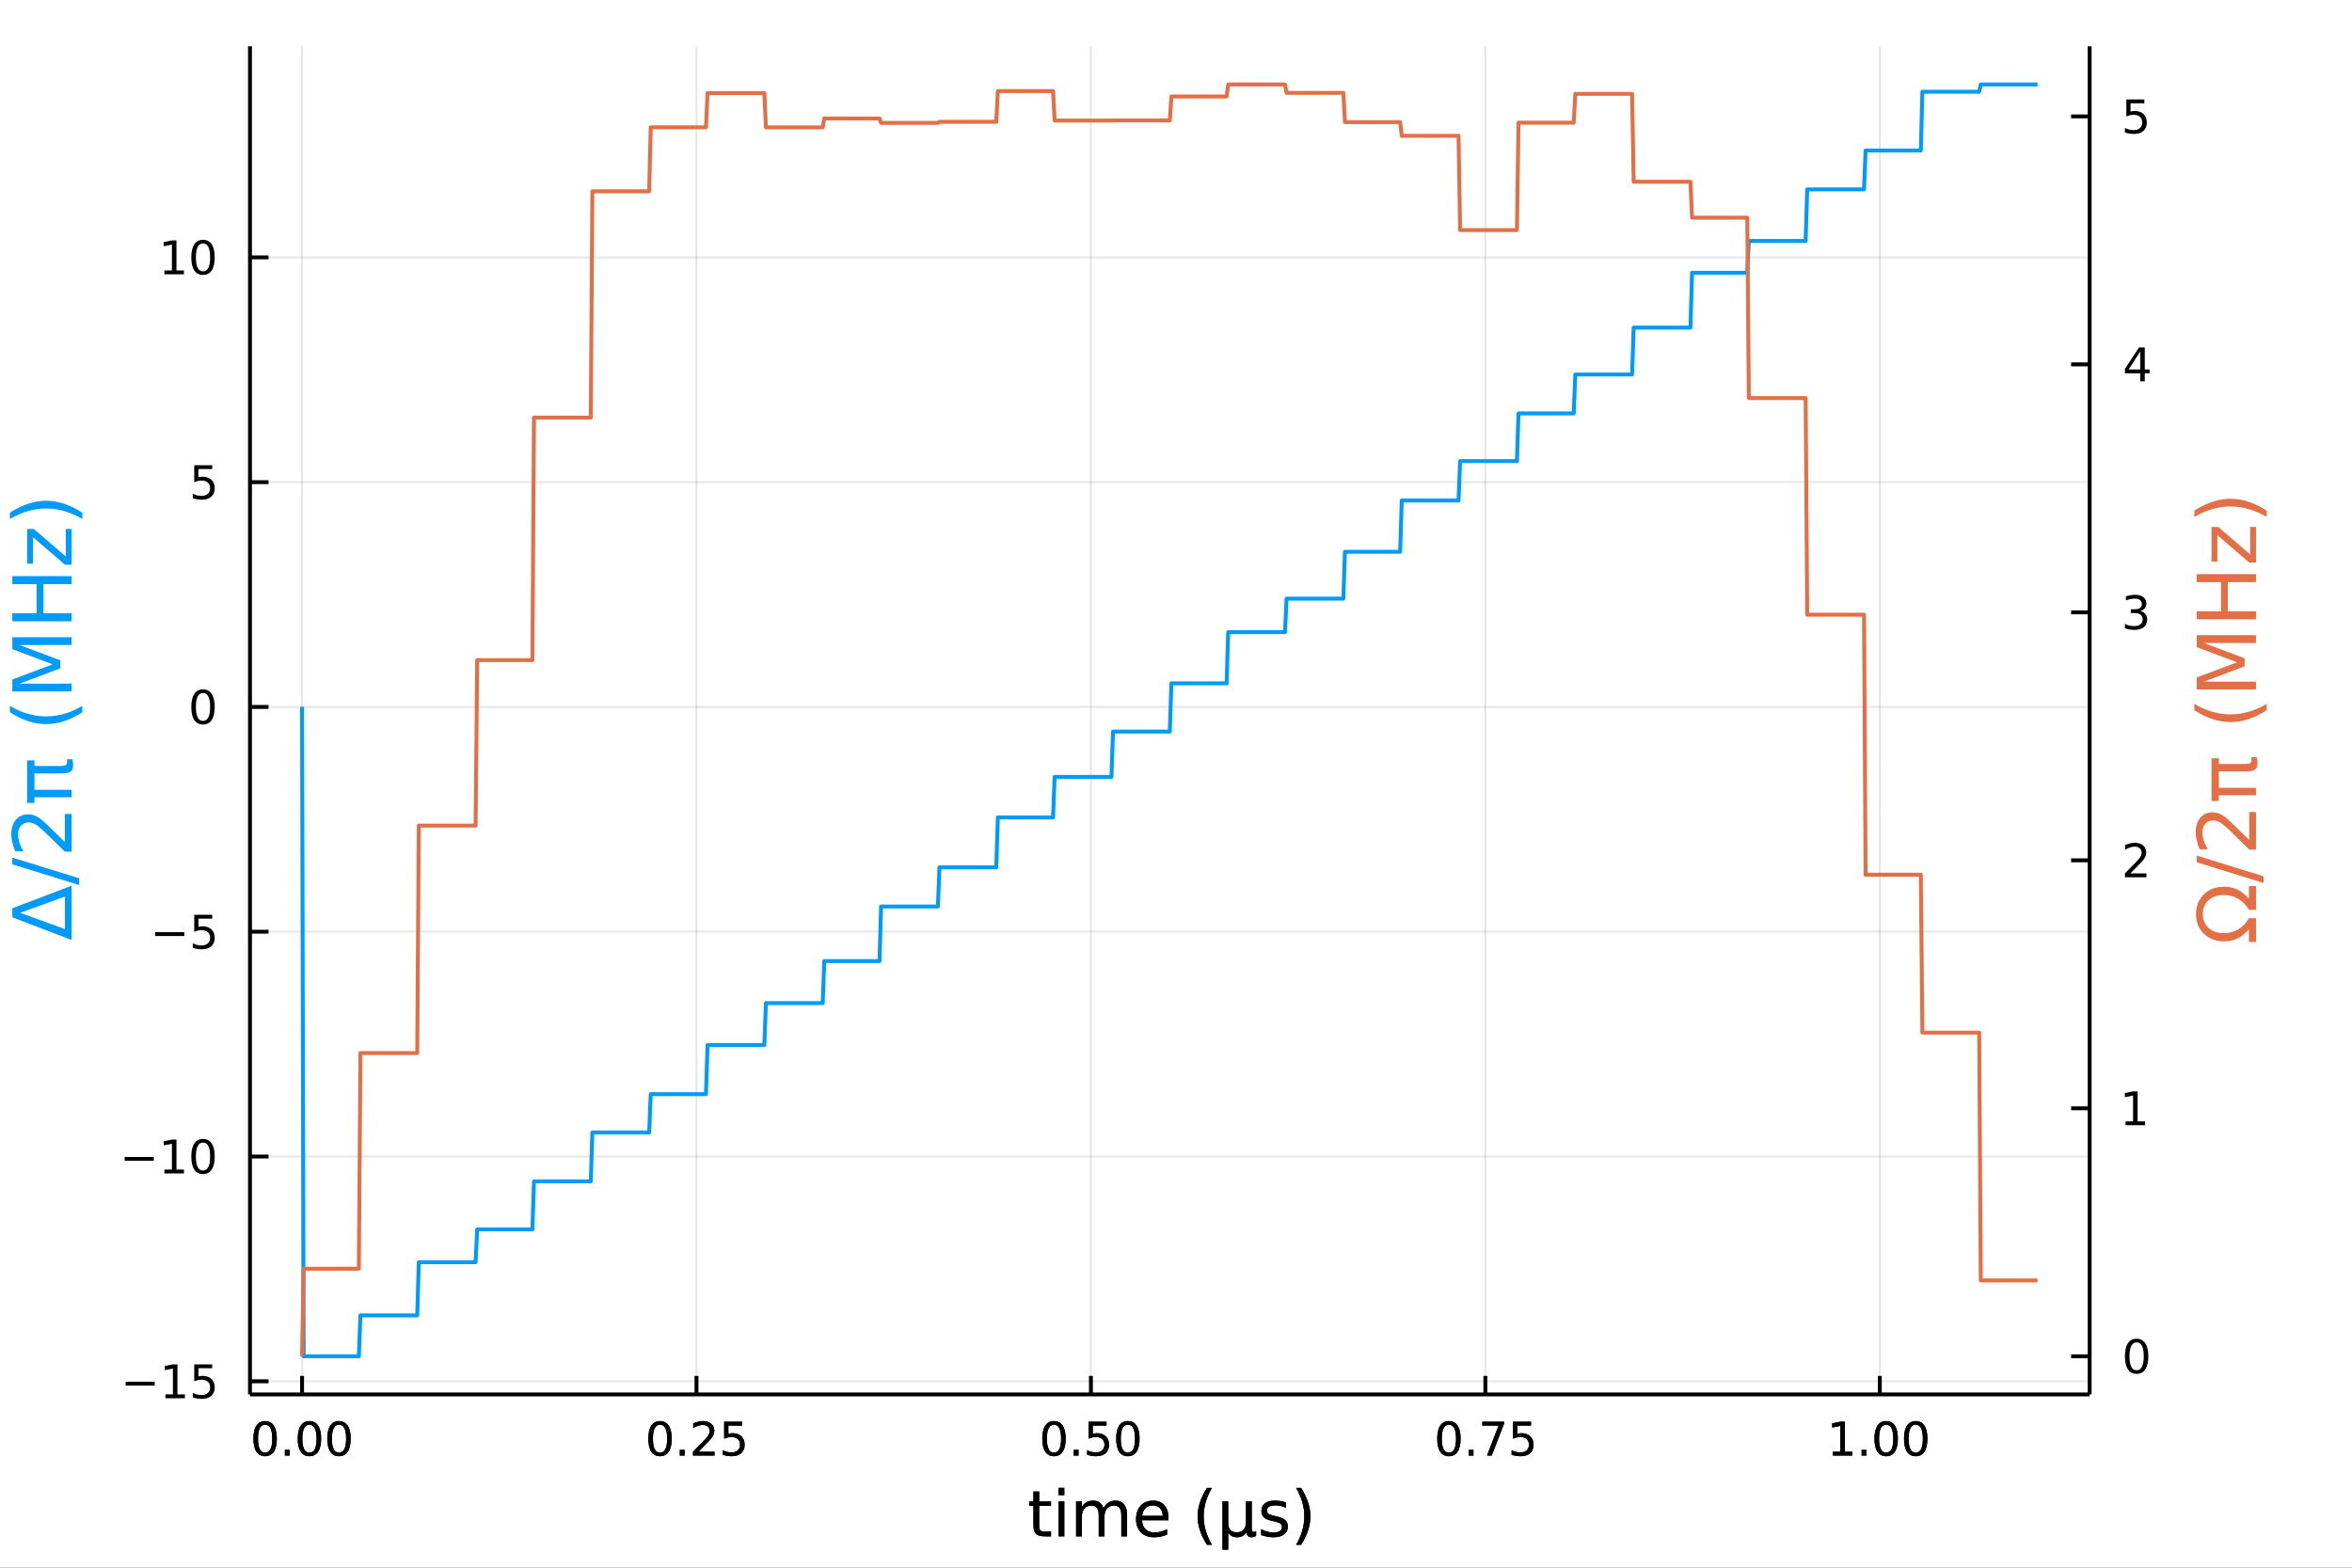 <?xml version="1.0" encoding="utf-8"?>
<svg xmlns="http://www.w3.org/2000/svg" xmlns:xlink="http://www.w3.org/1999/xlink" width="600" height="400" viewBox="0 0 2400 1600">
<rect x="0" y="0" width="2400" height="1600" fill="#333333" stroke="none"/>
<defs>
  <clipPath id="clip410">
    <rect x="0" y="0" width="2400" height="1600"/>
  </clipPath>
</defs>
<path clip-path="url(#clip410)" d="
M0 1600 L2400 1600 L2400 0 L0 0  Z
  " fill="#ffffff" fill-rule="evenodd" fill-opacity="1"/>
<defs>
  <clipPath id="clip411">
    <rect x="480" y="0" width="1681" height="1600"/>
  </clipPath>
</defs>
<path clip-path="url(#clip410)" d="
M255.095 1423.18 L2132.28 1423.18 L2132.28 47.244 L255.095 47.244  Z
  " fill="#ffffff" fill-rule="evenodd" fill-opacity="1"/>
<defs>
  <clipPath id="clip412">
    <rect x="255" y="47" width="1878" height="1377"/>
  </clipPath>
</defs>
<polyline clip-path="url(#clip412)" style="stroke:#000000; stroke-linecap:butt; stroke-linejoin:round; stroke-width:2; stroke-opacity:0.1; fill:none" points="
  308.223,1423.18 308.223,47.244 
  "/>
<polyline clip-path="url(#clip412)" style="stroke:#000000; stroke-linecap:butt; stroke-linejoin:round; stroke-width:2; stroke-opacity:0.1; fill:none" points="
  710.707,1423.18 710.707,47.244 
  "/>
<polyline clip-path="url(#clip412)" style="stroke:#000000; stroke-linecap:butt; stroke-linejoin:round; stroke-width:2; stroke-opacity:0.1; fill:none" points="
  1113.19,1423.18 1113.19,47.244 
  "/>
<polyline clip-path="url(#clip412)" style="stroke:#000000; stroke-linecap:butt; stroke-linejoin:round; stroke-width:2; stroke-opacity:0.1; fill:none" points="
  1515.68,1423.18 1515.68,47.244 
  "/>
<polyline clip-path="url(#clip412)" style="stroke:#000000; stroke-linecap:butt; stroke-linejoin:round; stroke-width:2; stroke-opacity:0.1; fill:none" points="
  1918.16,1423.18 1918.16,47.244 
  "/>
<polyline clip-path="url(#clip410)" style="stroke:#000000; stroke-linecap:butt; stroke-linejoin:round; stroke-width:4; stroke-opacity:1; fill:none" points="
  255.095,1423.18 2132.28,1423.18 
  "/>
<polyline clip-path="url(#clip410)" style="stroke:#000000; stroke-linecap:butt; stroke-linejoin:round; stroke-width:4; stroke-opacity:1; fill:none" points="
  308.223,1423.18 308.223,1404.28 
  "/>
<polyline clip-path="url(#clip410)" style="stroke:#000000; stroke-linecap:butt; stroke-linejoin:round; stroke-width:4; stroke-opacity:1; fill:none" points="
  710.707,1423.18 710.707,1404.28 
  "/>
<polyline clip-path="url(#clip410)" style="stroke:#000000; stroke-linecap:butt; stroke-linejoin:round; stroke-width:4; stroke-opacity:1; fill:none" points="
  1113.19,1423.18 1113.19,1404.28 
  "/>
<polyline clip-path="url(#clip410)" style="stroke:#000000; stroke-linecap:butt; stroke-linejoin:round; stroke-width:4; stroke-opacity:1; fill:none" points="
  1515.68,1423.18 1515.68,1404.28 
  "/>
<polyline clip-path="url(#clip410)" style="stroke:#000000; stroke-linecap:butt; stroke-linejoin:round; stroke-width:4; stroke-opacity:1; fill:none" points="
  1918.16,1423.18 1918.16,1404.28 
  "/>
<path clip-path="url(#clip410)" d="M270.526 1454.1 Q266.915 1454.1 265.086 1457.66 Q263.281 1461.2 263.281 1468.33 Q263.281 1475.44 265.086 1479.01 Q266.915 1482.55 270.526 1482.55 Q274.16 1482.55 275.966 1479.01 Q277.795 1475.44 277.795 1468.33 Q277.795 1461.2 275.966 1457.66 Q274.16 1454.1 270.526 1454.1 M270.526 1450.39 Q276.336 1450.39 279.392 1455 Q282.47 1459.58 282.47 1468.33 Q282.47 1477.06 279.392 1481.67 Q276.336 1486.25 270.526 1486.25 Q264.716 1486.25 261.637 1481.67 Q258.582 1477.06 258.582 1468.33 Q258.582 1459.58 261.637 1455 Q264.716 1450.39 270.526 1450.39 Z" fill="#000000" fill-rule="evenodd" fill-opacity="1" /><path clip-path="url(#clip410)" d="M290.688 1479.7 L295.572 1479.7 L295.572 1485.58 L290.688 1485.58 L290.688 1479.7 Z" fill="#000000" fill-rule="evenodd" fill-opacity="1" /><path clip-path="url(#clip410)" d="M315.757 1454.1 Q312.146 1454.1 310.318 1457.66 Q308.512 1461.2 308.512 1468.33 Q308.512 1475.44 310.318 1479.01 Q312.146 1482.55 315.757 1482.55 Q319.392 1482.55 321.197 1479.01 Q323.026 1475.44 323.026 1468.33 Q323.026 1461.2 321.197 1457.66 Q319.392 1454.1 315.757 1454.1 M315.757 1450.39 Q321.567 1450.39 324.623 1455 Q327.702 1459.58 327.702 1468.33 Q327.702 1477.06 324.623 1481.67 Q321.567 1486.25 315.757 1486.25 Q309.947 1486.25 306.868 1481.67 Q303.813 1477.06 303.813 1468.33 Q303.813 1459.58 306.868 1455 Q309.947 1450.39 315.757 1450.39 Z" fill="#000000" fill-rule="evenodd" fill-opacity="1" /><path clip-path="url(#clip410)" d="M345.919 1454.1 Q342.308 1454.1 340.479 1457.66 Q338.674 1461.2 338.674 1468.33 Q338.674 1475.44 340.479 1479.01 Q342.308 1482.55 345.919 1482.55 Q349.553 1482.55 351.359 1479.01 Q353.188 1475.44 353.188 1468.33 Q353.188 1461.2 351.359 1457.66 Q349.553 1454.1 345.919 1454.1 M345.919 1450.39 Q351.729 1450.39 354.785 1455 Q357.864 1459.58 357.864 1468.33 Q357.864 1477.06 354.785 1481.67 Q351.729 1486.25 345.919 1486.25 Q340.109 1486.25 337.03 1481.67 Q333.975 1477.06 333.975 1468.33 Q333.975 1459.58 337.03 1455 Q340.109 1450.39 345.919 1450.39 Z" fill="#000000" fill-rule="evenodd" fill-opacity="1" /><path clip-path="url(#clip410)" d="M673.509 1454.1 Q669.897 1454.1 668.069 1457.66 Q666.263 1461.2 666.263 1468.33 Q666.263 1475.44 668.069 1479.01 Q669.897 1482.55 673.509 1482.55 Q677.143 1482.55 678.948 1479.01 Q680.777 1475.44 680.777 1468.33 Q680.777 1461.2 678.948 1457.66 Q677.143 1454.1 673.509 1454.1 M673.509 1450.39 Q679.319 1450.39 682.374 1455 Q685.453 1459.58 685.453 1468.33 Q685.453 1477.06 682.374 1481.67 Q679.319 1486.25 673.509 1486.25 Q667.698 1486.25 664.62 1481.67 Q661.564 1477.06 661.564 1468.33 Q661.564 1459.58 664.62 1455 Q667.698 1450.39 673.509 1450.39 Z" fill="#000000" fill-rule="evenodd" fill-opacity="1" /><path clip-path="url(#clip410)" d="M693.67 1479.7 L698.555 1479.7 L698.555 1485.58 L693.67 1485.58 L693.67 1479.7 Z" fill="#000000" fill-rule="evenodd" fill-opacity="1" /><path clip-path="url(#clip410)" d="M712.768 1481.64 L729.087 1481.64 L729.087 1485.58 L707.143 1485.58 L707.143 1481.64 Q709.805 1478.89 714.388 1474.26 Q718.994 1469.61 720.175 1468.27 Q722.42 1465.74 723.3 1464.01 Q724.203 1462.25 724.203 1460.56 Q724.203 1457.8 722.258 1456.07 Q720.337 1454.33 717.235 1454.33 Q715.036 1454.33 712.582 1455.09 Q710.152 1455.86 707.374 1457.41 L707.374 1452.69 Q710.198 1451.55 712.652 1450.97 Q715.106 1450.39 717.143 1450.39 Q722.513 1450.39 725.707 1453.08 Q728.902 1455.77 728.902 1460.26 Q728.902 1462.39 728.092 1464.31 Q727.305 1466.2 725.198 1468.8 Q724.619 1469.47 721.518 1472.69 Q718.416 1475.88 712.768 1481.64 Z" fill="#000000" fill-rule="evenodd" fill-opacity="1" /><path clip-path="url(#clip410)" d="M738.948 1451.02 L757.304 1451.02 L757.304 1454.96 L743.23 1454.96 L743.23 1463.43 Q744.249 1463.08 745.267 1462.92 Q746.286 1462.73 747.304 1462.73 Q753.091 1462.73 756.471 1465.9 Q759.851 1469.08 759.851 1474.49 Q759.851 1480.07 756.378 1483.17 Q752.906 1486.25 746.587 1486.25 Q744.411 1486.25 742.142 1485.88 Q739.897 1485.51 737.49 1484.77 L737.49 1480.07 Q739.573 1481.2 741.795 1481.76 Q744.017 1482.32 746.494 1482.32 Q750.499 1482.32 752.837 1480.21 Q755.175 1478.1 755.175 1474.49 Q755.175 1470.88 752.837 1468.77 Q750.499 1466.67 746.494 1466.67 Q744.619 1466.67 742.744 1467.08 Q740.892 1467.5 738.948 1468.38 L738.948 1451.02 Z" fill="#000000" fill-rule="evenodd" fill-opacity="1" /><path clip-path="url(#clip410)" d="M1075.5 1454.1 Q1071.88 1454.1 1070.06 1457.66 Q1068.25 1461.2 1068.25 1468.33 Q1068.25 1475.44 1070.06 1479.01 Q1071.88 1482.55 1075.5 1482.55 Q1079.13 1482.55 1080.94 1479.01 Q1082.76 1475.44 1082.76 1468.33 Q1082.76 1461.2 1080.94 1457.66 Q1079.13 1454.1 1075.5 1454.1 M1075.5 1450.39 Q1081.31 1450.39 1084.36 1455 Q1087.44 1459.58 1087.44 1468.33 Q1087.44 1477.06 1084.36 1481.67 Q1081.31 1486.25 1075.5 1486.25 Q1069.69 1486.25 1066.61 1481.67 Q1063.55 1477.06 1063.55 1468.33 Q1063.55 1459.58 1066.61 1455 Q1069.69 1450.39 1075.5 1450.39 Z" fill="#000000" fill-rule="evenodd" fill-opacity="1" /><path clip-path="url(#clip410)" d="M1095.66 1479.7 L1100.54 1479.7 L1100.54 1485.58 L1095.66 1485.58 L1095.66 1479.7 Z" fill="#000000" fill-rule="evenodd" fill-opacity="1" /><path clip-path="url(#clip410)" d="M1110.77 1451.02 L1129.13 1451.02 L1129.13 1454.96 L1115.06 1454.96 L1115.06 1463.43 Q1116.07 1463.08 1117.09 1462.92 Q1118.11 1462.73 1119.13 1462.73 Q1124.92 1462.73 1128.3 1465.9 Q1131.68 1469.08 1131.68 1474.49 Q1131.68 1480.07 1128.2 1483.17 Q1124.73 1486.25 1118.41 1486.25 Q1116.24 1486.25 1113.97 1485.88 Q1111.72 1485.51 1109.31 1484.77 L1109.31 1480.07 Q1111.4 1481.2 1113.62 1481.76 Q1115.84 1482.32 1118.32 1482.32 Q1122.32 1482.32 1124.66 1480.21 Q1127 1478.1 1127 1474.49 Q1127 1470.88 1124.66 1468.77 Q1122.32 1466.67 1118.32 1466.67 Q1116.44 1466.67 1114.57 1467.08 Q1112.72 1467.5 1110.77 1468.38 L1110.77 1451.02 Z" fill="#000000" fill-rule="evenodd" fill-opacity="1" /><path clip-path="url(#clip410)" d="M1150.89 1454.1 Q1147.28 1454.1 1145.45 1457.66 Q1143.64 1461.2 1143.64 1468.33 Q1143.64 1475.44 1145.45 1479.01 Q1147.28 1482.55 1150.89 1482.55 Q1154.52 1482.55 1156.33 1479.01 Q1158.16 1475.44 1158.16 1468.33 Q1158.16 1461.2 1156.33 1457.66 Q1154.52 1454.1 1150.89 1454.1 M1150.89 1450.39 Q1156.7 1450.39 1159.75 1455 Q1162.83 1459.58 1162.83 1468.33 Q1162.83 1477.06 1159.75 1481.67 Q1156.7 1486.25 1150.89 1486.25 Q1145.08 1486.25 1142 1481.67 Q1138.94 1477.06 1138.94 1468.33 Q1138.94 1459.58 1142 1455 Q1145.08 1450.39 1150.89 1450.39 Z" fill="#000000" fill-rule="evenodd" fill-opacity="1" /><path clip-path="url(#clip410)" d="M1478.48 1454.1 Q1474.87 1454.1 1473.04 1457.66 Q1471.23 1461.2 1471.23 1468.33 Q1471.23 1475.44 1473.04 1479.01 Q1474.87 1482.55 1478.48 1482.55 Q1482.11 1482.55 1483.92 1479.01 Q1485.75 1475.44 1485.75 1468.33 Q1485.75 1461.2 1483.92 1457.66 Q1482.11 1454.1 1478.48 1454.1 M1478.48 1450.39 Q1484.29 1450.39 1487.34 1455 Q1490.42 1459.58 1490.42 1468.33 Q1490.42 1477.06 1487.34 1481.67 Q1484.29 1486.25 1478.48 1486.25 Q1472.67 1486.25 1469.59 1481.67 Q1466.53 1477.06 1466.53 1468.33 Q1466.53 1459.58 1469.59 1455 Q1472.67 1450.39 1478.48 1450.39 Z" fill="#000000" fill-rule="evenodd" fill-opacity="1" /><path clip-path="url(#clip410)" d="M1498.64 1479.7 L1503.52 1479.7 L1503.52 1485.58 L1498.64 1485.58 L1498.64 1479.7 Z" fill="#000000" fill-rule="evenodd" fill-opacity="1" /><path clip-path="url(#clip410)" d="M1512.53 1451.02 L1534.75 1451.02 L1534.75 1453.01 L1522.2 1485.58 L1517.32 1485.58 L1529.13 1454.96 L1512.53 1454.96 L1512.53 1451.02 Z" fill="#000000" fill-rule="evenodd" fill-opacity="1" /><path clip-path="url(#clip410)" d="M1543.92 1451.02 L1562.27 1451.02 L1562.27 1454.96 L1548.2 1454.96 L1548.2 1463.43 Q1549.22 1463.08 1550.24 1462.92 Q1551.26 1462.73 1552.27 1462.73 Q1558.06 1462.73 1561.44 1465.9 Q1564.82 1469.08 1564.82 1474.49 Q1564.82 1480.07 1561.35 1483.17 Q1557.88 1486.25 1551.56 1486.25 Q1549.38 1486.25 1547.11 1485.88 Q1544.87 1485.51 1542.46 1484.77 L1542.46 1480.07 Q1544.54 1481.2 1546.76 1481.76 Q1548.99 1482.32 1551.46 1482.32 Q1555.47 1482.32 1557.81 1480.21 Q1560.14 1478.1 1560.14 1474.49 Q1560.14 1470.88 1557.81 1468.77 Q1555.47 1466.67 1551.46 1466.67 Q1549.59 1466.67 1547.71 1467.08 Q1545.86 1467.5 1543.92 1468.38 L1543.92 1451.02 Z" fill="#000000" fill-rule="evenodd" fill-opacity="1" /><path clip-path="url(#clip410)" d="M1870.23 1481.64 L1877.87 1481.64 L1877.87 1455.28 L1869.56 1456.95 L1869.56 1452.69 L1877.83 1451.02 L1882.5 1451.02 L1882.5 1481.64 L1890.14 1481.64 L1890.14 1485.58 L1870.23 1485.58 L1870.23 1481.64 Z" fill="#000000" fill-rule="evenodd" fill-opacity="1" /><path clip-path="url(#clip410)" d="M1899.59 1479.7 L1904.47 1479.7 L1904.47 1485.58 L1899.59 1485.58 L1899.59 1479.7 Z" fill="#000000" fill-rule="evenodd" fill-opacity="1" /><path clip-path="url(#clip410)" d="M1924.65 1454.1 Q1921.04 1454.1 1919.21 1457.66 Q1917.41 1461.2 1917.41 1468.33 Q1917.41 1475.44 1919.21 1479.01 Q1921.04 1482.55 1924.65 1482.55 Q1928.29 1482.55 1930.09 1479.01 Q1931.92 1475.44 1931.92 1468.33 Q1931.92 1461.2 1930.09 1457.66 Q1928.29 1454.1 1924.65 1454.1 M1924.65 1450.39 Q1930.46 1450.39 1933.52 1455 Q1936.6 1459.58 1936.6 1468.33 Q1936.6 1477.06 1933.52 1481.67 Q1930.46 1486.25 1924.65 1486.25 Q1918.84 1486.25 1915.77 1481.67 Q1912.71 1477.06 1912.71 1468.33 Q1912.71 1459.58 1915.77 1455 Q1918.84 1450.39 1924.65 1450.39 Z" fill="#000000" fill-rule="evenodd" fill-opacity="1" /><path clip-path="url(#clip410)" d="M1954.82 1454.1 Q1951.21 1454.1 1949.38 1457.66 Q1947.57 1461.2 1947.57 1468.33 Q1947.57 1475.44 1949.38 1479.01 Q1951.21 1482.55 1954.82 1482.55 Q1958.45 1482.55 1960.26 1479.01 Q1962.08 1475.44 1962.08 1468.33 Q1962.08 1461.2 1960.26 1457.66 Q1958.45 1454.1 1954.82 1454.1 M1954.82 1450.39 Q1960.63 1450.39 1963.68 1455 Q1966.76 1459.58 1966.76 1468.33 Q1966.76 1477.06 1963.68 1481.67 Q1960.63 1486.25 1954.82 1486.25 Q1949.01 1486.25 1945.93 1481.67 Q1942.87 1477.06 1942.87 1468.33 Q1942.87 1459.58 1945.93 1455 Q1949.01 1450.39 1954.82 1450.39 Z" fill="#000000" fill-rule="evenodd" fill-opacity="1" /><path clip-path="url(#clip410)" d="M1060.41 1522.27 L1060.41 1532.4 L1072.47 1532.4 L1072.47 1536.95 L1060.41 1536.95 L1060.41 1556.3 Q1060.41 1560.66 1061.58 1561.9 Q1062.79 1563.14 1066.45 1563.14 L1072.47 1563.14 L1072.47 1568.04 L1066.45 1568.04 Q1059.68 1568.04 1057.1 1565.53 Q1054.52 1562.98 1054.52 1556.3 L1054.52 1536.95 L1050.22 1536.95 L1050.22 1532.4 L1054.52 1532.4 L1054.52 1522.27 L1060.41 1522.27 Z" fill="#000000" fill-rule="evenodd" fill-opacity="1" /><path clip-path="url(#clip410)" d="M1080.17 1532.4 L1086.03 1532.4 L1086.03 1568.04 L1080.17 1568.04 L1080.17 1532.4 M1080.17 1518.52 L1086.03 1518.52 L1086.03 1525.93 L1080.17 1525.93 L1080.17 1518.52 Z" fill="#000000" fill-rule="evenodd" fill-opacity="1" /><path clip-path="url(#clip410)" d="M1126.04 1539.24 Q1128.23 1535.29 1131.29 1533.41 Q1134.34 1531.54 1138.48 1531.54 Q1144.05 1531.54 1147.08 1535.45 Q1150.1 1539.33 1150.1 1546.53 L1150.1 1568.04 L1144.21 1568.04 L1144.21 1546.72 Q1144.21 1541.59 1142.4 1539.11 Q1140.58 1536.63 1136.86 1536.63 Q1132.31 1536.63 1129.67 1539.65 Q1127.02 1542.68 1127.02 1547.9 L1127.02 1568.04 L1121.14 1568.04 L1121.14 1546.72 Q1121.14 1541.56 1119.32 1539.11 Q1117.51 1536.63 1113.72 1536.63 Q1109.23 1536.63 1106.59 1539.68 Q1103.95 1542.71 1103.95 1547.9 L1103.95 1568.04 L1098.06 1568.04 L1098.06 1532.4 L1103.95 1532.4 L1103.95 1537.93 Q1105.95 1534.66 1108.75 1533.1 Q1111.56 1531.54 1115.41 1531.54 Q1119.29 1531.54 1122 1533.51 Q1124.73 1535.48 1126.04 1539.24 Z" fill="#000000" fill-rule="evenodd" fill-opacity="1" /><path clip-path="url(#clip410)" d="M1192.27 1548.76 L1192.27 1551.62 L1165.35 1551.62 Q1165.73 1557.67 1168.97 1560.85 Q1172.25 1564 1178.08 1564 Q1181.45 1564 1184.6 1563.17 Q1187.78 1562.35 1190.9 1560.69 L1190.9 1566.23 Q1187.75 1567.57 1184.44 1568.27 Q1181.13 1568.97 1177.73 1568.97 Q1169.2 1568.97 1164.2 1564 Q1159.23 1559.04 1159.23 1550.57 Q1159.23 1541.82 1163.95 1536.69 Q1168.69 1531.54 1176.71 1531.54 Q1183.9 1531.54 1188.07 1536.18 Q1192.27 1540.8 1192.27 1548.76 M1186.42 1547.04 Q1186.35 1542.23 1183.71 1539.37 Q1181.1 1536.5 1176.77 1536.5 Q1171.87 1536.5 1168.91 1539.27 Q1165.98 1542.04 1165.54 1547.07 L1186.42 1547.04 Z" fill="#000000" fill-rule="evenodd" fill-opacity="1" /><path clip-path="url(#clip410)" d="M1236.67 1518.58 Q1232.41 1525.9 1230.34 1533.06 Q1228.27 1540.23 1228.27 1547.58 Q1228.27 1554.93 1230.34 1562.16 Q1232.44 1569.35 1236.67 1576.64 L1231.58 1576.64 Q1226.81 1569.16 1224.42 1561.93 Q1222.06 1554.71 1222.06 1547.58 Q1222.06 1540.48 1224.42 1533.29 Q1226.77 1526.09 1231.58 1518.58 L1236.67 1518.58 Z" fill="#000000" fill-rule="evenodd" fill-opacity="1" /><path clip-path="url(#clip410)" d="M1247.43 1581.6 L1247.43 1532.4 L1253.29 1532.4 L1253.29 1554.55 Q1253.29 1559.16 1255.48 1561.52 Q1257.68 1563.87 1261.98 1563.87 Q1266.69 1563.87 1269.04 1561.2 Q1271.43 1558.53 1271.43 1553.18 L1271.43 1532.4 L1277.29 1532.4 L1277.29 1559.83 Q1277.29 1561.74 1277.83 1562.66 Q1278.4 1563.56 1279.58 1563.56 Q1279.86 1563.56 1280.37 1563.4 Q1280.88 1563.21 1281.77 1562.82 L1281.77 1567.53 Q1280.47 1568.27 1279.29 1568.62 Q1278.15 1568.97 1277.03 1568.97 Q1274.84 1568.97 1273.53 1567.73 Q1272.23 1566.48 1271.75 1563.94 Q1270.16 1566.45 1267.83 1567.73 Q1265.54 1568.97 1262.42 1568.97 Q1259.18 1568.97 1256.88 1567.73 Q1254.62 1566.48 1253.29 1564 L1253.29 1581.6 L1247.43 1581.6 Z" fill="#000000" fill-rule="evenodd" fill-opacity="1" /><path clip-path="url(#clip410)" d="M1312.23 1533.45 L1312.23 1538.98 Q1309.75 1537.71 1307.08 1537.07 Q1304.4 1536.44 1301.54 1536.44 Q1297.18 1536.44 1294.98 1537.77 Q1292.82 1539.11 1292.82 1541.79 Q1292.82 1543.82 1294.38 1545 Q1295.94 1546.15 1300.65 1547.2 L1302.65 1547.64 Q1308.89 1548.98 1311.5 1551.43 Q1314.14 1553.85 1314.14 1558.21 Q1314.14 1563.17 1310.2 1566.07 Q1306.28 1568.97 1299.41 1568.97 Q1296.54 1568.97 1293.42 1568.39 Q1290.34 1567.85 1286.9 1566.74 L1286.9 1560.69 Q1290.15 1562.38 1293.3 1563.24 Q1296.45 1564.07 1299.53 1564.07 Q1303.67 1564.07 1305.9 1562.66 Q1308.13 1561.23 1308.13 1558.65 Q1308.13 1556.27 1306.51 1554.99 Q1304.91 1553.72 1299.47 1552.54 L1297.43 1552.07 Q1291.99 1550.92 1289.57 1548.56 Q1287.15 1546.18 1287.15 1542.04 Q1287.15 1537.01 1290.72 1534.27 Q1294.28 1531.54 1300.84 1531.54 Q1304.09 1531.54 1306.95 1532.01 Q1309.82 1532.49 1312.23 1533.45 Z" fill="#000000" fill-rule="evenodd" fill-opacity="1" /><path clip-path="url(#clip410)" d="M1322.55 1518.58 L1327.64 1518.58 Q1332.41 1526.09 1334.77 1533.29 Q1337.16 1540.48 1337.16 1547.58 Q1337.16 1554.71 1334.77 1561.93 Q1332.41 1569.16 1327.64 1576.64 L1322.55 1576.64 Q1326.78 1569.35 1328.85 1562.16 Q1330.95 1554.93 1330.95 1547.58 Q1330.95 1540.23 1328.85 1533.06 Q1326.78 1525.9 1322.55 1518.58 Z" fill="#000000" fill-rule="evenodd" fill-opacity="1" /><polyline clip-path="url(#clip412)" style="stroke:#000000; stroke-linecap:butt; stroke-linejoin:round; stroke-width:2; stroke-opacity:0.1; fill:none" points="
  255.095,1409.76 2132.28,1409.76 
  "/>
<polyline clip-path="url(#clip412)" style="stroke:#000000; stroke-linecap:butt; stroke-linejoin:round; stroke-width:2; stroke-opacity:0.1; fill:none" points="
  255.095,1180.34 2132.28,1180.34 
  "/>
<polyline clip-path="url(#clip412)" style="stroke:#000000; stroke-linecap:butt; stroke-linejoin:round; stroke-width:2; stroke-opacity:0.1; fill:none" points="
  255.095,950.923 2132.28,950.923 
  "/>
<polyline clip-path="url(#clip412)" style="stroke:#000000; stroke-linecap:butt; stroke-linejoin:round; stroke-width:2; stroke-opacity:0.1; fill:none" points="
  255.095,721.505 2132.28,721.505 
  "/>
<polyline clip-path="url(#clip412)" style="stroke:#000000; stroke-linecap:butt; stroke-linejoin:round; stroke-width:2; stroke-opacity:0.1; fill:none" points="
  255.095,492.086 2132.28,492.086 
  "/>
<polyline clip-path="url(#clip412)" style="stroke:#000000; stroke-linecap:butt; stroke-linejoin:round; stroke-width:2; stroke-opacity:0.1; fill:none" points="
  255.095,262.667 2132.28,262.667 
  "/>
<polyline clip-path="url(#clip410)" style="stroke:#000000; stroke-linecap:butt; stroke-linejoin:round; stroke-width:4; stroke-opacity:1; fill:none" points="
  255.095,1423.18 255.095,47.244 
  "/>
<polyline clip-path="url(#clip410)" style="stroke:#000000; stroke-linecap:butt; stroke-linejoin:round; stroke-width:4; stroke-opacity:1; fill:none" points="
  255.095,1409.76 273.992,1409.76 
  "/>
<polyline clip-path="url(#clip410)" style="stroke:#000000; stroke-linecap:butt; stroke-linejoin:round; stroke-width:4; stroke-opacity:1; fill:none" points="
  255.095,1180.34 273.992,1180.34 
  "/>
<polyline clip-path="url(#clip410)" style="stroke:#000000; stroke-linecap:butt; stroke-linejoin:round; stroke-width:4; stroke-opacity:1; fill:none" points="
  255.095,950.923 273.992,950.923 
  "/>
<polyline clip-path="url(#clip410)" style="stroke:#000000; stroke-linecap:butt; stroke-linejoin:round; stroke-width:4; stroke-opacity:1; fill:none" points="
  255.095,721.505 273.992,721.505 
  "/>
<polyline clip-path="url(#clip410)" style="stroke:#000000; stroke-linecap:butt; stroke-linejoin:round; stroke-width:4; stroke-opacity:1; fill:none" points="
  255.095,492.086 273.992,492.086 
  "/>
<polyline clip-path="url(#clip410)" style="stroke:#000000; stroke-linecap:butt; stroke-linejoin:round; stroke-width:4; stroke-opacity:1; fill:none" points="
  255.095,262.667 273.992,262.667 
  "/>
<path clip-path="url(#clip410)" d="M128.216 1410.21 L157.891 1410.21 L157.891 1414.15 L128.216 1414.15 L128.216 1410.21 Z" fill="#000000" fill-rule="evenodd" fill-opacity="1" /><path clip-path="url(#clip410)" d="M168.794 1423.11 L176.433 1423.11 L176.433 1396.74 L168.123 1398.41 L168.123 1394.15 L176.387 1392.48 L181.062 1392.48 L181.062 1423.11 L188.701 1423.11 L188.701 1427.04 L168.794 1427.04 L168.794 1423.11 Z" fill="#000000" fill-rule="evenodd" fill-opacity="1" /><path clip-path="url(#clip410)" d="M198.192 1392.48 L216.548 1392.48 L216.548 1396.42 L202.474 1396.42 L202.474 1404.89 Q203.493 1404.54 204.511 1404.38 Q205.53 1404.19 206.548 1404.19 Q212.335 1404.19 215.715 1407.37 Q219.095 1410.54 219.095 1415.95 Q219.095 1421.53 215.622 1424.63 Q212.15 1427.71 205.831 1427.71 Q203.655 1427.71 201.386 1427.34 Q199.141 1426.97 196.734 1426.23 L196.734 1421.53 Q198.817 1422.67 201.039 1423.22 Q203.261 1423.78 205.738 1423.78 Q209.743 1423.78 212.081 1421.67 Q214.419 1419.56 214.419 1415.95 Q214.419 1412.34 212.081 1410.24 Q209.743 1408.13 205.738 1408.13 Q203.863 1408.13 201.988 1408.55 Q200.136 1408.96 198.192 1409.84 L198.192 1392.48 Z" fill="#000000" fill-rule="evenodd" fill-opacity="1" /><path clip-path="url(#clip410)" d="M127.22 1180.79 L156.896 1180.79 L156.896 1184.73 L127.22 1184.73 L127.22 1180.79 Z" fill="#000000" fill-rule="evenodd" fill-opacity="1" /><path clip-path="url(#clip410)" d="M167.799 1193.69 L175.437 1193.69 L175.437 1167.32 L167.127 1168.99 L167.127 1164.73 L175.391 1163.06 L180.067 1163.06 L180.067 1193.69 L187.706 1193.69 L187.706 1197.62 L167.799 1197.62 L167.799 1193.69 Z" fill="#000000" fill-rule="evenodd" fill-opacity="1" /><path clip-path="url(#clip410)" d="M207.15 1166.14 Q203.539 1166.14 201.71 1169.71 Q199.905 1173.25 199.905 1180.38 Q199.905 1187.48 201.71 1191.05 Q203.539 1194.59 207.15 1194.59 Q210.785 1194.59 212.59 1191.05 Q214.419 1187.48 214.419 1180.38 Q214.419 1173.25 212.59 1169.71 Q210.785 1166.14 207.15 1166.14 M207.15 1162.44 Q212.96 1162.44 216.016 1167.04 Q219.095 1171.63 219.095 1180.38 Q219.095 1189.1 216.016 1193.71 Q212.96 1198.29 207.15 1198.29 Q201.34 1198.29 198.261 1193.71 Q195.206 1189.1 195.206 1180.38 Q195.206 1171.63 198.261 1167.04 Q201.34 1162.44 207.15 1162.44 Z" fill="#000000" fill-rule="evenodd" fill-opacity="1" /><path clip-path="url(#clip410)" d="M158.377 951.375 L188.053 951.375 L188.053 955.31 L158.377 955.31 L158.377 951.375 Z" fill="#000000" fill-rule="evenodd" fill-opacity="1" /><path clip-path="url(#clip410)" d="M198.192 933.643 L216.548 933.643 L216.548 937.579 L202.474 937.579 L202.474 946.051 Q203.493 945.704 204.511 945.542 Q205.53 945.356 206.548 945.356 Q212.335 945.356 215.715 948.528 Q219.095 951.699 219.095 957.116 Q219.095 962.694 215.622 965.796 Q212.15 968.875 205.831 968.875 Q203.655 968.875 201.386 968.504 Q199.141 968.134 196.734 967.393 L196.734 962.694 Q198.817 963.828 201.039 964.384 Q203.261 964.94 205.738 964.94 Q209.743 964.94 212.081 962.833 Q214.419 960.727 214.419 957.116 Q214.419 953.504 212.081 951.398 Q209.743 949.292 205.738 949.292 Q203.863 949.292 201.988 949.708 Q200.136 950.125 198.192 951.004 L198.192 933.643 Z" fill="#000000" fill-rule="evenodd" fill-opacity="1" /><path clip-path="url(#clip410)" d="M207.15 707.303 Q203.539 707.303 201.71 710.868 Q199.905 714.41 199.905 721.539 Q199.905 728.646 201.71 732.21 Q203.539 735.752 207.15 735.752 Q210.785 735.752 212.59 732.21 Q214.419 728.646 214.419 721.539 Q214.419 714.41 212.59 710.868 Q210.785 707.303 207.15 707.303 M207.15 703.6 Q212.96 703.6 216.016 708.206 Q219.095 712.789 219.095 721.539 Q219.095 730.266 216.016 734.872 Q212.96 739.456 207.15 739.456 Q201.34 739.456 198.261 734.872 Q195.206 730.266 195.206 721.539 Q195.206 712.789 198.261 708.206 Q201.34 703.6 207.15 703.6 Z" fill="#000000" fill-rule="evenodd" fill-opacity="1" /><path clip-path="url(#clip410)" d="M198.192 474.806 L216.548 474.806 L216.548 478.741 L202.474 478.741 L202.474 487.213 Q203.493 486.866 204.511 486.704 Q205.53 486.518 206.548 486.518 Q212.335 486.518 215.715 489.69 Q219.095 492.861 219.095 498.278 Q219.095 503.856 215.622 506.958 Q212.15 510.037 205.831 510.037 Q203.655 510.037 201.386 509.666 Q199.141 509.296 196.734 508.555 L196.734 503.856 Q198.817 504.991 201.039 505.546 Q203.261 506.102 205.738 506.102 Q209.743 506.102 212.081 503.995 Q214.419 501.889 214.419 498.278 Q214.419 494.667 212.081 492.56 Q209.743 490.454 205.738 490.454 Q203.863 490.454 201.988 490.87 Q200.136 491.287 198.192 492.167 L198.192 474.806 Z" fill="#000000" fill-rule="evenodd" fill-opacity="1" /><path clip-path="url(#clip410)" d="M167.799 276.011 L175.437 276.011 L175.437 249.646 L167.127 251.312 L167.127 247.053 L175.391 245.387 L180.067 245.387 L180.067 276.011 L187.706 276.011 L187.706 279.947 L167.799 279.947 L167.799 276.011 Z" fill="#000000" fill-rule="evenodd" fill-opacity="1" /><path clip-path="url(#clip410)" d="M207.15 248.465 Q203.539 248.465 201.71 252.03 Q199.905 255.572 199.905 262.701 Q199.905 269.808 201.71 273.373 Q203.539 276.914 207.15 276.914 Q210.785 276.914 212.59 273.373 Q214.419 269.808 214.419 262.701 Q214.419 255.572 212.59 252.03 Q210.785 248.465 207.15 248.465 M207.15 244.762 Q212.96 244.762 216.016 249.368 Q219.095 253.951 219.095 262.701 Q219.095 271.428 216.016 276.035 Q212.96 280.618 207.15 280.618 Q201.34 280.618 198.261 276.035 Q195.206 271.428 195.206 262.701 Q195.206 253.951 198.261 249.368 Q201.34 244.762 207.15 244.762 Z" fill="#000000" fill-rule="evenodd" fill-opacity="1" /><path clip-path="url(#clip410)" d="M20.657 931.64 L66.271 948.249 L66.271 914.991 L20.657 931.64 M73.076 959.348 L12.596 936.258 L12.596 926.982 L73.076 903.932 L73.076 959.348 Z" fill="#009af9" fill-rule="evenodd" fill-opacity="1" /><path clip-path="url(#clip410)" d="M12.596 882.179 L12.596 875.292 L80.773 896.357 L80.773 903.243 L12.596 882.179 Z" fill="#009af9" fill-rule="evenodd" fill-opacity="1" /><path clip-path="url(#clip410)" d="M66.19 859.372 L66.19 830.813 L73.076 830.813 L73.076 869.216 L66.19 869.216 Q61.369 864.557 53.267 856.537 Q45.125 848.475 42.775 846.409 Q38.36 842.48 35.322 840.941 Q32.243 839.361 29.286 839.361 Q24.465 839.361 21.427 842.763 Q18.389 846.126 18.389 851.554 Q18.389 855.402 19.726 859.696 Q21.062 863.95 23.777 868.811 L15.513 868.811 Q13.528 863.869 12.515 859.575 Q11.502 855.281 11.502 851.716 Q11.502 842.318 16.201 836.728 Q20.901 831.137 28.759 831.137 Q32.486 831.137 35.848 832.555 Q39.17 833.933 43.707 837.619 Q44.882 838.632 50.513 844.06 Q56.103 849.488 66.19 859.372 Z" fill="#009af9" fill-rule="evenodd" fill-opacity="1" /><path clip-path="url(#clip410)" d="M27.706 819.511 L27.706 776.045 L35.16 776.045 L35.16 781.757 L63.03 781.757 Q65.947 781.757 67.243 780.785 Q68.499 779.772 68.499 777.544 Q68.499 776.936 68.418 776.045 Q68.296 775.154 68.256 774.87 L73.643 774.87 Q74.17 776.288 74.413 777.787 Q74.656 779.286 74.656 780.785 Q74.656 785.646 72.023 787.509 Q69.349 789.373 62.22 789.373 L35.16 789.373 L35.16 806.103 L73.076 806.103 L73.076 813.718 L35.16 813.718 L35.16 819.511 L27.706 819.511 Z" fill="#009af9" fill-rule="evenodd" fill-opacity="1" /><path clip-path="url(#clip410)" d="M10.125 720.467 Q19.442 725.895 28.557 728.528 Q37.671 731.161 47.029 731.161 Q56.386 731.161 65.582 728.528 Q74.737 725.854 84.014 720.467 L84.014 726.948 Q74.494 733.024 65.298 736.063 Q56.103 739.06 47.029 739.06 Q37.995 739.06 28.84 736.063 Q19.685 733.065 10.125 726.948 L10.125 720.467 Z" fill="#009af9" fill-rule="evenodd" fill-opacity="1" /><path clip-path="url(#clip410)" d="M12.596 705.681 L12.596 693.488 L53.753 678.054 L12.596 662.539 L12.596 650.346 L73.076 650.346 L73.076 658.326 L19.969 658.326 L61.45 673.922 L61.45 682.145 L19.969 697.741 L73.076 697.741 L73.076 705.681 L12.596 705.681 Z" fill="#009af9" fill-rule="evenodd" fill-opacity="1" /><path clip-path="url(#clip410)" d="M12.596 634.101 L12.596 625.919 L37.388 625.919 L37.388 596.185 L12.596 596.185 L12.596 588.002 L73.076 588.002 L73.076 596.185 L44.274 596.185 L44.274 625.919 L73.076 625.919 L73.076 634.101 L12.596 634.101 Z" fill="#009af9" fill-rule="evenodd" fill-opacity="1" /><path clip-path="url(#clip410)" d="M27.706 575.282 L27.706 539.877 L34.511 539.877 L67.121 567.91 L67.121 539.877 L73.076 539.877 L73.076 576.295 L66.271 576.295 L33.661 548.263 L33.661 575.282 L27.706 575.282 Z" fill="#009af9" fill-rule="evenodd" fill-opacity="1" /><path clip-path="url(#clip410)" d="M10.125 529.669 L10.125 523.188 Q19.685 517.111 28.84 514.114 Q37.995 511.075 47.029 511.075 Q56.103 511.075 65.298 514.114 Q74.494 517.111 84.014 523.188 L84.014 529.669 Q74.737 524.281 65.582 521.648 Q56.386 518.975 47.029 518.975 Q37.671 518.975 28.557 521.648 Q19.442 524.281 10.125 529.669 Z" fill="#009af9" fill-rule="evenodd" fill-opacity="1" /><polyline clip-path="url(#clip412)" style="stroke:#009af9; stroke-linecap:butt; stroke-linejoin:round; stroke-width:4; stroke-opacity:1; fill:none" points="
  308.223,721.505 309.833,1384.24 311.443,1384.24 313.052,1384.24 314.662,1384.24 316.272,1384.24 317.882,1384.24 319.492,1384.24 321.102,1384.24 322.712,1384.24 
  324.322,1384.24 325.932,1384.24 327.542,1384.24 329.152,1384.24 330.762,1384.24 332.372,1384.24 333.982,1384.24 335.592,1384.24 337.202,1384.24 338.811,1384.24 
  340.421,1384.24 342.031,1384.24 343.641,1384.24 345.251,1384.24 346.861,1384.24 348.471,1384.24 350.081,1384.24 351.691,1384.24 353.301,1384.24 354.911,1384.24 
  356.521,1384.24 358.131,1384.24 359.741,1384.24 361.351,1384.24 362.961,1384.24 364.571,1384.24 366.18,1384.24 367.79,1342.5 369.4,1342.5 371.01,1342.5 
  372.62,1342.5 374.23,1342.5 375.84,1342.5 377.45,1342.5 379.06,1342.5 380.67,1342.5 382.28,1342.5 383.89,1342.5 385.5,1342.5 387.11,1342.5 
  388.72,1342.5 390.33,1342.5 391.939,1342.5 393.549,1342.5 395.159,1342.5 396.769,1342.5 398.379,1342.5 399.989,1342.5 401.599,1342.5 403.209,1342.5 
  404.819,1342.5 406.429,1342.5 408.039,1342.5 409.649,1342.5 411.259,1342.5 412.869,1342.5 414.479,1342.5 416.089,1342.5 417.698,1342.5 419.308,1342.5 
  420.918,1342.5 422.528,1342.5 424.138,1342.5 425.748,1342.5 427.358,1288.21 428.968,1288.21 430.578,1288.21 432.188,1288.21 433.798,1288.21 435.408,1288.21 
  437.018,1288.21 438.628,1288.21 440.238,1288.21 441.848,1288.21 443.458,1288.21 445.067,1288.21 446.677,1288.21 448.287,1288.21 449.897,1288.21 451.507,1288.21 
  453.117,1288.21 454.727,1288.21 456.337,1288.21 457.947,1288.21 459.557,1288.21 461.167,1288.21 462.777,1288.21 464.387,1288.21 465.997,1288.21 467.607,1288.21 
  469.217,1288.21 470.826,1288.21 472.436,1288.21 474.046,1288.21 475.656,1288.21 477.266,1288.21 478.876,1288.21 480.486,1288.21 482.096,1288.21 483.706,1288.21 
  485.316,1288.21 486.926,1254.71 488.536,1254.71 490.146,1254.71 491.756,1254.71 493.366,1254.71 494.976,1254.71 496.586,1254.71 498.195,1254.71 499.805,1254.71 
  501.415,1254.71 503.025,1254.71 504.635,1254.71 506.245,1254.71 507.855,1254.71 509.465,1254.71 511.075,1254.71 512.685,1254.71 514.295,1254.71 515.905,1254.71 
  517.515,1254.71 519.125,1254.71 520.735,1254.71 522.345,1254.71 523.954,1254.71 525.564,1254.71 527.174,1254.71 528.784,1254.71 530.394,1254.71 532.004,1254.71 
  533.614,1254.71 535.224,1254.71 536.834,1254.71 538.444,1254.71 540.054,1254.71 541.664,1254.71 543.274,1254.71 544.884,1205.71 546.494,1205.71 548.104,1205.71 
  549.713,1205.71 551.323,1205.71 552.933,1205.71 554.543,1205.71 556.153,1205.71 557.763,1205.71 559.373,1205.71 560.983,1205.71 562.593,1205.71 564.203,1205.71 
  565.813,1205.71 567.423,1205.71 569.033,1205.71 570.643,1205.71 572.253,1205.71 573.863,1205.71 575.473,1205.71 577.082,1205.71 578.692,1205.71 580.302,1205.71 
  581.912,1205.71 583.522,1205.71 585.132,1205.71 586.742,1205.71 588.352,1205.71 589.962,1205.71 591.572,1205.71 593.182,1205.71 594.792,1205.71 596.402,1205.71 
  598.012,1205.71 599.622,1205.71 601.232,1205.71 602.841,1205.71 604.451,1155.82 606.061,1155.82 607.671,1155.82 609.281,1155.82 610.891,1155.82 612.501,1155.82 
  614.111,1155.82 615.721,1155.82 617.331,1155.82 618.941,1155.82 620.551,1155.82 622.161,1155.82 623.771,1155.82 625.381,1155.82 626.991,1155.82 628.6,1155.82 
  630.21,1155.82 631.82,1155.82 633.43,1155.82 635.04,1155.82 636.65,1155.82 638.26,1155.82 639.87,1155.82 641.48,1155.82 643.09,1155.82 644.7,1155.82 
  646.31,1155.82 647.92,1155.82 649.53,1155.82 651.14,1155.82 652.75,1155.82 654.36,1155.82 655.969,1155.82 657.579,1155.82 659.189,1155.82 660.799,1155.82 
  662.409,1155.82 664.019,1116.7 665.629,1116.7 667.239,1116.7 668.849,1116.7 670.459,1116.7 672.069,1116.7 673.679,1116.7 675.289,1116.7 676.899,1116.7 
  678.509,1116.7 680.119,1116.7 681.728,1116.7 683.338,1116.7 684.948,1116.7 686.558,1116.7 688.168,1116.7 689.778,1116.7 691.388,1116.7 692.998,1116.7 
  694.608,1116.7 696.218,1116.7 697.828,1116.7 699.438,1116.7 701.048,1116.7 702.658,1116.7 704.268,1116.7 705.878,1116.7 707.488,1116.7 709.097,1116.7 
  710.707,1116.7 712.317,1116.7 713.927,1116.7 715.537,1116.7 717.147,1116.7 718.757,1116.7 720.367,1116.7 721.977,1066.59 723.587,1066.59 725.197,1066.59 
  726.807,1066.59 728.417,1066.59 730.027,1066.59 731.637,1066.59 733.247,1066.59 734.856,1066.59 736.466,1066.59 738.076,1066.59 739.686,1066.59 741.296,1066.59 
  742.906,1066.59 744.516,1066.59 746.126,1066.59 747.736,1066.59 749.346,1066.59 750.956,1066.59 752.566,1066.59 754.176,1066.59 755.786,1066.59 757.396,1066.59 
  759.006,1066.59 760.615,1066.59 762.225,1066.59 763.835,1066.59 765.445,1066.59 767.055,1066.59 768.665,1066.59 770.275,1066.59 771.885,1066.59 773.495,1066.59 
  775.105,1066.59 776.715,1066.59 778.325,1066.59 779.935,1066.59 781.545,1023.78 783.155,1023.78 784.765,1023.78 786.375,1023.78 787.984,1023.78 789.594,1023.78 
  791.204,1023.78 792.814,1023.78 794.424,1023.78 796.034,1023.78 797.644,1023.78 799.254,1023.78 800.864,1023.78 802.474,1023.78 804.084,1023.78 805.694,1023.78 
  807.304,1023.78 808.914,1023.78 810.524,1023.78 812.134,1023.78 813.743,1023.78 815.353,1023.78 816.963,1023.78 818.573,1023.78 820.183,1023.78 821.793,1023.78 
  823.403,1023.78 825.013,1023.78 826.623,1023.78 828.233,1023.78 829.843,1023.78 831.453,1023.78 833.063,1023.78 834.673,1023.78 836.283,1023.78 837.893,1023.78 
  839.502,1023.78 841.112,980.906 842.722,980.906 844.332,980.906 845.942,980.906 847.552,980.906 849.162,980.906 850.772,980.906 852.382,980.906 853.992,980.906 
  855.602,980.906 857.212,980.906 858.822,980.906 860.432,980.906 862.042,980.906 863.652,980.906 865.262,980.906 866.871,980.906 868.481,980.906 870.091,980.906 
  871.701,980.906 873.311,980.906 874.921,980.906 876.531,980.906 878.141,980.906 879.751,980.906 881.361,980.906 882.971,980.906 884.581,980.906 886.191,980.906 
  887.801,980.906 889.411,980.906 891.021,980.906 892.63,980.906 894.24,980.906 895.85,980.906 897.46,980.906 899.07,925.187 900.68,925.187 902.29,925.187 
  903.9,925.187 905.51,925.187 907.12,925.187 908.73,925.187 910.34,925.187 911.95,925.187 913.56,925.187 915.17,925.187 916.78,925.187 918.39,925.187 
  919.999,925.187 921.609,925.187 923.219,925.187 924.829,925.187 926.439,925.187 928.049,925.187 929.659,925.187 931.269,925.187 932.879,925.187 934.489,925.187 
  936.099,925.187 937.709,925.187 939.319,925.187 940.929,925.187 942.539,925.187 944.149,925.187 945.758,925.187 947.368,925.187 948.978,925.187 950.588,925.187 
  952.198,925.187 953.808,925.187 955.418,925.187 957.028,925.187 958.638,885.219 960.248,885.219 961.858,885.219 963.468,885.219 965.078,885.219 966.688,885.219 
  968.298,885.219 969.908,885.219 971.517,885.219 973.127,885.219 974.737,885.219 976.347,885.219 977.957,885.219 979.567,885.219 981.177,885.219 982.787,885.219 
  984.397,885.219 986.007,885.219 987.617,885.219 989.227,885.219 990.837,885.219 992.447,885.219 994.057,885.219 995.667,885.219 997.277,885.219 998.886,885.219 
  1000.5,885.219 1002.11,885.219 1003.72,885.219 1005.33,885.219 1006.94,885.219 1008.55,885.219 1010.16,885.219 1011.77,885.219 1013.38,885.219 1014.99,885.219 
  1016.6,885.219 1018.21,834.286 1019.82,834.286 1021.43,834.286 1023.04,834.286 1024.65,834.286 1026.26,834.286 1027.87,834.286 1029.48,834.286 1031.09,834.286 
  1032.7,834.286 1034.31,834.286 1035.92,834.286 1037.52,834.286 1039.13,834.286 1040.74,834.286 1042.35,834.286 1043.96,834.286 1045.57,834.286 1047.18,834.286 
  1048.79,834.286 1050.4,834.286 1052.01,834.286 1053.62,834.286 1055.23,834.286 1056.84,834.286 1058.45,834.286 1060.06,834.286 1061.67,834.286 1063.28,834.286 
  1064.89,834.286 1066.5,834.286 1068.11,834.286 1069.72,834.286 1071.33,834.286 1072.94,834.286 1074.55,834.286 1076.16,792.913 1077.77,792.913 1079.38,792.913 
  1080.99,792.913 1082.6,792.913 1084.21,792.913 1085.82,792.913 1087.43,792.913 1089.04,792.913 1090.65,792.913 1092.26,792.913 1093.87,792.913 1095.48,792.913 
  1097.09,792.913 1098.7,792.913 1100.31,792.913 1101.92,792.913 1103.53,792.913 1105.14,792.913 1106.75,792.913 1108.36,792.913 1109.97,792.913 1111.58,792.913 
  1113.19,792.913 1114.8,792.913 1116.41,792.913 1118.02,792.913 1119.63,792.913 1121.24,792.913 1122.85,792.913 1124.46,792.913 1126.07,792.913 1127.68,792.913 
  1129.29,792.913 1130.9,792.913 1132.51,792.913 1134.12,792.913 1135.73,746.669 1137.34,746.669 1138.95,746.669 1140.56,746.669 1142.17,746.669 1143.78,746.669 
  1145.39,746.669 1147,746.669 1148.61,746.669 1150.22,746.669 1151.83,746.669 1153.44,746.669 1155.05,746.669 1156.66,746.669 1158.27,746.669 1159.88,746.669 
  1161.49,746.669 1163.1,746.669 1164.71,746.669 1166.32,746.669 1167.93,746.669 1169.54,746.669 1171.15,746.669 1172.76,746.669 1174.37,746.669 1175.98,746.669 
  1177.59,746.669 1179.2,746.669 1180.81,746.669 1182.42,746.669 1184.03,746.669 1185.64,746.669 1187.25,746.669 1188.86,746.669 1190.47,746.669 1192.08,746.669 
  1193.69,746.669 1195.3,697.399 1196.91,697.399 1198.52,697.399 1200.13,697.399 1201.74,697.399 1203.35,697.399 1204.96,697.399 1206.57,697.399 1208.18,697.399 
  1209.79,697.399 1211.4,697.399 1213.01,697.399 1214.62,697.399 1216.23,697.399 1217.84,697.399 1219.45,697.399 1221.06,697.399 1222.67,697.399 1224.28,697.399 
  1225.89,697.399 1227.5,697.399 1229.11,697.399 1230.72,697.399 1232.33,697.399 1233.94,697.399 1235.55,697.399 1237.16,697.399 1238.77,697.399 1240.38,697.399 
  1241.99,697.399 1243.6,697.399 1245.21,697.399 1246.82,697.399 1248.43,697.399 1250.04,697.399 1251.65,697.399 1253.26,645.187 1254.87,645.187 1256.48,645.187 
  1258.09,645.187 1259.7,645.187 1261.31,645.187 1262.92,645.187 1264.53,645.187 1266.14,645.187 1267.75,645.187 1269.36,645.187 1270.97,645.187 1272.58,645.187 
  1274.19,645.187 1275.8,645.187 1277.41,645.187 1279.02,645.187 1280.63,645.187 1282.24,645.187 1283.85,645.187 1285.46,645.187 1287.07,645.187 1288.68,645.187 
  1290.29,645.187 1291.9,645.187 1293.51,645.187 1295.12,645.187 1296.73,645.187 1298.34,645.187 1299.95,645.187 1301.55,645.187 1303.16,645.187 1304.77,645.187 
  1306.38,645.187 1307.99,645.187 1309.6,645.187 1311.21,645.187 1312.82,610.976 1314.43,610.976 1316.04,610.976 1317.65,610.976 1319.26,610.976 1320.87,610.976 
  1322.48,610.976 1324.09,610.976 1325.7,610.976 1327.31,610.976 1328.92,610.976 1330.53,610.976 1332.14,610.976 1333.75,610.976 1335.36,610.976 1336.97,610.976 
  1338.58,610.976 1340.19,610.976 1341.8,610.976 1343.41,610.976 1345.02,610.976 1346.63,610.976 1348.24,610.976 1349.85,610.976 1351.46,610.976 1353.07,610.976 
  1354.68,610.976 1356.29,610.976 1357.9,610.976 1359.51,610.976 1361.12,610.976 1362.73,610.976 1364.34,610.976 1365.95,610.976 1367.56,610.976 1369.17,610.976 
  1370.78,610.976 1372.39,563.118 1374,563.118 1375.61,563.118 1377.22,563.118 1378.83,563.118 1380.44,563.118 1382.05,563.118 1383.66,563.118 1385.27,563.118 
  1386.88,563.118 1388.49,563.118 1390.1,563.118 1391.71,563.118 1393.32,563.118 1394.93,563.118 1396.54,563.118 1398.15,563.118 1399.76,563.118 1401.37,563.118 
  1402.98,563.118 1404.59,563.118 1406.2,563.118 1407.81,563.118 1409.42,563.118 1411.03,563.118 1412.64,563.118 1414.25,563.118 1415.86,563.118 1417.47,563.118 
  1419.08,563.118 1420.69,563.118 1422.3,563.118 1423.91,563.118 1425.52,563.118 1427.13,563.118 1428.74,563.118 1430.35,510.808 1431.96,510.808 1433.57,510.808 
  1435.18,510.808 1436.79,510.808 1438.4,510.808 1440.01,510.808 1441.62,510.808 1443.23,510.808 1444.84,510.808 1446.45,510.808 1448.06,510.808 1449.67,510.808 
  1451.28,510.808 1452.89,510.808 1454.5,510.808 1456.11,510.808 1457.72,510.808 1459.33,510.808 1460.94,510.808 1462.55,510.808 1464.16,510.808 1465.77,510.808 
  1467.38,510.808 1468.99,510.808 1470.6,510.808 1472.21,510.808 1473.82,510.808 1475.43,510.808 1477.04,510.808 1478.65,510.808 1480.26,510.808 1481.87,510.808 
  1483.48,510.808 1485.09,510.808 1486.7,510.808 1488.31,510.808 1489.92,470.578 1491.53,470.578 1493.14,470.578 1494.75,470.578 1496.36,470.578 1497.97,470.578 
  1499.58,470.578 1501.19,470.578 1502.8,470.578 1504.41,470.578 1506.02,470.578 1507.63,470.578 1509.24,470.578 1510.85,470.578 1512.46,470.578 1514.07,470.578 
  1515.68,470.578 1517.29,470.578 1518.9,470.578 1520.51,470.578 1522.12,470.578 1523.73,470.578 1525.34,470.578 1526.95,470.578 1528.56,470.578 1530.17,470.578 
  1531.78,470.578 1533.39,470.578 1535,470.578 1536.61,470.578 1538.22,470.578 1539.83,470.578 1541.44,470.578 1543.05,470.578 1544.66,470.578 1546.27,470.578 
  1547.88,470.578 1549.49,421.916 1551.1,421.916 1552.71,421.916 1554.32,421.916 1555.93,421.916 1557.54,421.916 1559.15,421.916 1560.76,421.916 1562.37,421.916 
  1563.98,421.916 1565.58,421.916 1567.19,421.916 1568.8,421.916 1570.41,421.916 1572.02,421.916 1573.63,421.916 1575.24,421.916 1576.85,421.916 1578.46,421.916 
  1580.07,421.916 1581.68,421.916 1583.29,421.916 1584.9,421.916 1586.51,421.916 1588.12,421.916 1589.73,421.916 1591.34,421.916 1592.95,421.916 1594.56,421.916 
  1596.17,421.916 1597.78,421.916 1599.39,421.916 1601,421.916 1602.61,421.916 1604.22,421.916 1605.83,421.916 1607.44,382.195 1609.05,382.195 1610.66,382.195 
  1612.27,382.195 1613.88,382.195 1615.49,382.195 1617.1,382.195 1618.71,382.195 1620.32,382.195 1621.93,382.195 1623.54,382.195 1625.15,382.195 1626.76,382.195 
  1628.37,382.195 1629.98,382.195 1631.59,382.195 1633.2,382.195 1634.81,382.195 1636.42,382.195 1638.03,382.195 1639.64,382.195 1641.25,382.195 1642.86,382.195 
  1644.47,382.195 1646.08,382.195 1647.69,382.195 1649.3,382.195 1650.91,382.195 1652.52,382.195 1654.13,382.195 1655.74,382.195 1657.35,382.195 1658.96,382.195 
  1660.57,382.195 1662.18,382.195 1663.79,382.195 1665.4,382.195 1667.01,334.373 1668.62,334.373 1670.23,334.373 1671.84,334.373 1673.45,334.373 1675.06,334.373 
  1676.67,334.373 1678.28,334.373 1679.89,334.373 1681.5,334.373 1683.11,334.373 1684.72,334.373 1686.33,334.373 1687.94,334.373 1689.55,334.373 1691.16,334.373 
  1692.77,334.373 1694.38,334.373 1695.99,334.373 1697.6,334.373 1699.21,334.373 1700.82,334.373 1702.43,334.373 1704.04,334.373 1705.65,334.373 1707.26,334.373 
  1708.87,334.373 1710.48,334.373 1712.09,334.373 1713.7,334.373 1715.31,334.373 1716.92,334.373 1718.53,334.373 1720.14,334.373 1721.75,334.373 1723.36,334.373 
  1724.97,334.373 1726.58,278.416 1728.19,278.416 1729.8,278.416 1731.41,278.416 1733.02,278.416 1734.63,278.416 1736.24,278.416 1737.85,278.416 1739.46,278.416 
  1741.07,278.416 1742.68,278.416 1744.29,278.416 1745.9,278.416 1747.51,278.416 1749.12,278.416 1750.73,278.416 1752.34,278.416 1753.95,278.416 1755.56,278.416 
  1757.17,278.416 1758.78,278.416 1760.39,278.416 1762,278.416 1763.61,278.416 1765.22,278.416 1766.83,278.416 1768.44,278.416 1770.05,278.416 1771.66,278.416 
  1773.27,278.416 1774.88,278.416 1776.49,278.416 1778.1,278.416 1779.71,278.416 1781.32,278.416 1782.93,278.416 1784.54,245.919 1786.15,245.919 1787.76,245.919 
  1789.37,245.919 1790.98,245.919 1792.59,245.919 1794.2,245.919 1795.81,245.919 1797.42,245.919 1799.03,245.919 1800.64,245.919 1802.25,245.919 1803.86,245.919 
  1805.47,245.919 1807.08,245.919 1808.69,245.919 1810.3,245.919 1811.91,245.919 1813.52,245.919 1815.13,245.919 1816.74,245.919 1818.35,245.919 1819.96,245.919 
  1821.57,245.919 1823.18,245.919 1824.79,245.919 1826.4,245.919 1828.01,245.919 1829.61,245.919 1831.22,245.919 1832.83,245.919 1834.44,245.919 1836.05,245.919 
  1837.66,245.919 1839.27,245.919 1840.88,245.919 1842.49,245.919 1844.1,193.287 1845.71,193.287 1847.32,193.287 1848.93,193.287 1850.54,193.287 1852.15,193.287 
  1853.76,193.287 1855.37,193.287 1856.98,193.287 1858.59,193.287 1860.2,193.287 1861.81,193.287 1863.42,193.287 1865.03,193.287 1866.64,193.287 1868.25,193.287 
  1869.86,193.287 1871.47,193.287 1873.08,193.287 1874.69,193.287 1876.3,193.287 1877.91,193.287 1879.52,193.287 1881.13,193.287 1882.74,193.287 1884.35,193.287 
  1885.96,193.287 1887.57,193.287 1889.18,193.287 1890.79,193.287 1892.4,193.287 1894.01,193.287 1895.62,193.287 1897.23,193.287 1898.84,193.287 1900.45,193.287 
  1902.06,193.287 1903.67,153.601 1905.28,153.601 1906.89,153.601 1908.5,153.601 1910.11,153.601 1911.72,153.601 1913.33,153.601 1914.94,153.601 1916.55,153.601 
  1918.16,153.601 1919.77,153.601 1921.38,153.601 1922.99,153.601 1924.6,153.601 1926.21,153.601 1927.82,153.601 1929.43,153.601 1931.04,153.601 1932.65,153.601 
  1934.26,153.601 1935.87,153.601 1937.48,153.601 1939.09,153.601 1940.7,153.601 1942.31,153.601 1943.92,153.601 1945.53,153.601 1947.14,153.601 1948.75,153.601 
  1950.36,153.601 1951.97,153.601 1953.58,153.601 1955.19,153.601 1956.8,153.601 1958.41,153.601 1960.02,153.601 1961.63,93.642 1963.24,93.642 1964.85,93.642 
  1966.46,93.642 1968.07,93.642 1969.68,93.642 1971.29,93.642 1972.9,93.642 1974.51,93.642 1976.12,93.642 1977.73,93.642 1979.34,93.642 1980.95,93.642 
  1982.56,93.642 1984.17,93.642 1985.78,93.642 1987.39,93.642 1989,93.642 1990.61,93.642 1992.22,93.642 1993.83,93.642 1995.44,93.642 1997.05,93.642 
  1998.66,93.642 2000.27,93.642 2001.88,93.642 2003.49,93.642 2005.1,93.642 2006.71,93.642 2008.32,93.642 2009.93,93.642 2011.54,93.642 2013.15,93.642 
  2014.76,93.642 2016.37,93.642 2017.98,93.642 2019.59,93.642 2021.2,86.186 2022.81,86.186 2024.42,86.186 2026.03,86.186 2027.64,86.186 2029.25,86.186 
  2030.86,86.186 2032.47,86.186 2034.08,86.186 2035.69,86.186 2037.3,86.186 2038.91,86.186 2040.52,86.186 2042.13,86.186 2043.74,86.186 2045.35,86.186 
  2046.96,86.186 2048.57,86.186 2050.18,86.186 2051.79,86.186 2053.4,86.186 2055.01,86.186 2056.62,86.186 2058.23,86.186 2059.84,86.186 2061.45,86.186 
  2063.06,86.186 2064.67,86.186 2066.28,86.186 2067.89,86.186 2069.5,86.186 2071.11,86.186 2072.72,86.186 2074.33,86.186 2075.94,86.186 2077.55,86.186 
  2079.16,86.186 
  "/>
<path clip-path="url(#clip410)" d="
M255.095 1423.18 L2132.28 1423.18 L2132.28 47.244 L255.095 47.244  Z
  " fill="#000000" fill-rule="evenodd" fill-opacity="0"/>
<path clip-path="url(#clip410)" d="M270.526 1454.1 Q266.915 1454.1 265.086 1457.66 Q263.281 1461.2 263.281 1468.33 Q263.281 1475.44 265.086 1479.01 Q266.915 1482.55 270.526 1482.55 Q274.16 1482.55 275.966 1479.01 Q277.795 1475.44 277.795 1468.33 Q277.795 1461.2 275.966 1457.66 Q274.16 1454.1 270.526 1454.1 M270.526 1450.39 Q276.336 1450.39 279.392 1455 Q282.47 1459.58 282.47 1468.33 Q282.47 1477.06 279.392 1481.67 Q276.336 1486.25 270.526 1486.25 Q264.716 1486.25 261.637 1481.67 Q258.582 1477.06 258.582 1468.33 Q258.582 1459.58 261.637 1455 Q264.716 1450.39 270.526 1450.39 Z" fill="#000000" fill-rule="evenodd" fill-opacity="1" /><path clip-path="url(#clip410)" d="M290.688 1479.7 L295.572 1479.7 L295.572 1485.58 L290.688 1485.58 L290.688 1479.7 Z" fill="#000000" fill-rule="evenodd" fill-opacity="1" /><path clip-path="url(#clip410)" d="M315.757 1454.1 Q312.146 1454.1 310.318 1457.66 Q308.512 1461.2 308.512 1468.33 Q308.512 1475.44 310.318 1479.01 Q312.146 1482.55 315.757 1482.55 Q319.392 1482.55 321.197 1479.01 Q323.026 1475.44 323.026 1468.33 Q323.026 1461.2 321.197 1457.66 Q319.392 1454.1 315.757 1454.1 M315.757 1450.39 Q321.567 1450.39 324.623 1455 Q327.702 1459.58 327.702 1468.33 Q327.702 1477.06 324.623 1481.67 Q321.567 1486.25 315.757 1486.25 Q309.947 1486.25 306.868 1481.67 Q303.813 1477.06 303.813 1468.33 Q303.813 1459.58 306.868 1455 Q309.947 1450.39 315.757 1450.39 Z" fill="#000000" fill-rule="evenodd" fill-opacity="1" /><path clip-path="url(#clip410)" d="M345.919 1454.1 Q342.308 1454.1 340.479 1457.66 Q338.674 1461.2 338.674 1468.33 Q338.674 1475.44 340.479 1479.01 Q342.308 1482.55 345.919 1482.55 Q349.553 1482.55 351.359 1479.01 Q353.188 1475.44 353.188 1468.33 Q353.188 1461.2 351.359 1457.66 Q349.553 1454.1 345.919 1454.1 M345.919 1450.39 Q351.729 1450.39 354.785 1455 Q357.864 1459.58 357.864 1468.33 Q357.864 1477.06 354.785 1481.67 Q351.729 1486.25 345.919 1486.25 Q340.109 1486.25 337.03 1481.67 Q333.975 1477.06 333.975 1468.33 Q333.975 1459.58 337.03 1455 Q340.109 1450.39 345.919 1450.39 Z" fill="#000000" fill-rule="evenodd" fill-opacity="1" /><path clip-path="url(#clip410)" d="M673.509 1454.1 Q669.897 1454.1 668.069 1457.66 Q666.263 1461.2 666.263 1468.33 Q666.263 1475.44 668.069 1479.01 Q669.897 1482.55 673.509 1482.55 Q677.143 1482.55 678.948 1479.01 Q680.777 1475.44 680.777 1468.33 Q680.777 1461.2 678.948 1457.66 Q677.143 1454.1 673.509 1454.1 M673.509 1450.39 Q679.319 1450.39 682.374 1455 Q685.453 1459.58 685.453 1468.33 Q685.453 1477.06 682.374 1481.67 Q679.319 1486.25 673.509 1486.25 Q667.698 1486.25 664.62 1481.67 Q661.564 1477.06 661.564 1468.33 Q661.564 1459.58 664.62 1455 Q667.698 1450.39 673.509 1450.39 Z" fill="#000000" fill-rule="evenodd" fill-opacity="1" /><path clip-path="url(#clip410)" d="M693.67 1479.7 L698.555 1479.7 L698.555 1485.58 L693.67 1485.58 L693.67 1479.7 Z" fill="#000000" fill-rule="evenodd" fill-opacity="1" /><path clip-path="url(#clip410)" d="M712.768 1481.64 L729.087 1481.64 L729.087 1485.58 L707.143 1485.58 L707.143 1481.64 Q709.805 1478.89 714.388 1474.26 Q718.994 1469.61 720.175 1468.27 Q722.42 1465.74 723.3 1464.01 Q724.203 1462.25 724.203 1460.56 Q724.203 1457.8 722.258 1456.07 Q720.337 1454.33 717.235 1454.33 Q715.036 1454.33 712.582 1455.09 Q710.152 1455.86 707.374 1457.41 L707.374 1452.69 Q710.198 1451.55 712.652 1450.97 Q715.106 1450.39 717.143 1450.39 Q722.513 1450.39 725.707 1453.08 Q728.902 1455.77 728.902 1460.26 Q728.902 1462.39 728.092 1464.31 Q727.305 1466.2 725.198 1468.8 Q724.619 1469.47 721.518 1472.69 Q718.416 1475.88 712.768 1481.64 Z" fill="#000000" fill-rule="evenodd" fill-opacity="1" /><path clip-path="url(#clip410)" d="M738.948 1451.02 L757.304 1451.02 L757.304 1454.96 L743.23 1454.96 L743.23 1463.43 Q744.249 1463.08 745.267 1462.92 Q746.286 1462.73 747.304 1462.73 Q753.091 1462.73 756.471 1465.9 Q759.851 1469.08 759.851 1474.49 Q759.851 1480.07 756.378 1483.17 Q752.906 1486.25 746.587 1486.25 Q744.411 1486.25 742.142 1485.88 Q739.897 1485.51 737.49 1484.77 L737.49 1480.07 Q739.573 1481.2 741.795 1481.76 Q744.017 1482.32 746.494 1482.32 Q750.499 1482.32 752.837 1480.21 Q755.175 1478.1 755.175 1474.49 Q755.175 1470.88 752.837 1468.77 Q750.499 1466.67 746.494 1466.67 Q744.619 1466.67 742.744 1467.08 Q740.892 1467.5 738.948 1468.38 L738.948 1451.02 Z" fill="#000000" fill-rule="evenodd" fill-opacity="1" /><path clip-path="url(#clip410)" d="M1075.5 1454.1 Q1071.88 1454.1 1070.06 1457.66 Q1068.25 1461.2 1068.25 1468.33 Q1068.25 1475.44 1070.06 1479.01 Q1071.88 1482.55 1075.5 1482.55 Q1079.13 1482.55 1080.94 1479.01 Q1082.76 1475.44 1082.76 1468.33 Q1082.76 1461.2 1080.94 1457.66 Q1079.13 1454.1 1075.5 1454.1 M1075.5 1450.39 Q1081.31 1450.39 1084.36 1455 Q1087.44 1459.58 1087.44 1468.33 Q1087.44 1477.06 1084.36 1481.67 Q1081.31 1486.25 1075.5 1486.25 Q1069.69 1486.25 1066.61 1481.67 Q1063.55 1477.06 1063.55 1468.33 Q1063.55 1459.58 1066.61 1455 Q1069.69 1450.39 1075.5 1450.39 Z" fill="#000000" fill-rule="evenodd" fill-opacity="1" /><path clip-path="url(#clip410)" d="M1095.66 1479.7 L1100.54 1479.7 L1100.54 1485.58 L1095.66 1485.58 L1095.66 1479.7 Z" fill="#000000" fill-rule="evenodd" fill-opacity="1" /><path clip-path="url(#clip410)" d="M1110.77 1451.02 L1129.13 1451.02 L1129.13 1454.96 L1115.06 1454.96 L1115.06 1463.43 Q1116.07 1463.08 1117.09 1462.92 Q1118.11 1462.73 1119.13 1462.73 Q1124.92 1462.73 1128.3 1465.9 Q1131.68 1469.08 1131.68 1474.49 Q1131.68 1480.07 1128.2 1483.17 Q1124.73 1486.25 1118.41 1486.25 Q1116.24 1486.25 1113.97 1485.88 Q1111.72 1485.51 1109.31 1484.77 L1109.31 1480.07 Q1111.4 1481.2 1113.62 1481.76 Q1115.84 1482.32 1118.32 1482.32 Q1122.32 1482.32 1124.66 1480.21 Q1127 1478.1 1127 1474.49 Q1127 1470.88 1124.66 1468.77 Q1122.32 1466.67 1118.32 1466.67 Q1116.44 1466.67 1114.57 1467.08 Q1112.72 1467.5 1110.77 1468.38 L1110.77 1451.02 Z" fill="#000000" fill-rule="evenodd" fill-opacity="1" /><path clip-path="url(#clip410)" d="M1150.89 1454.1 Q1147.28 1454.1 1145.45 1457.66 Q1143.64 1461.2 1143.64 1468.33 Q1143.64 1475.44 1145.45 1479.01 Q1147.28 1482.55 1150.89 1482.55 Q1154.52 1482.55 1156.33 1479.01 Q1158.16 1475.44 1158.16 1468.33 Q1158.16 1461.2 1156.33 1457.66 Q1154.52 1454.1 1150.89 1454.1 M1150.89 1450.39 Q1156.7 1450.39 1159.75 1455 Q1162.83 1459.58 1162.83 1468.33 Q1162.83 1477.06 1159.75 1481.67 Q1156.7 1486.25 1150.89 1486.25 Q1145.08 1486.25 1142 1481.67 Q1138.94 1477.06 1138.94 1468.33 Q1138.94 1459.58 1142 1455 Q1145.08 1450.39 1150.89 1450.39 Z" fill="#000000" fill-rule="evenodd" fill-opacity="1" /><path clip-path="url(#clip410)" d="M1478.48 1454.1 Q1474.87 1454.1 1473.04 1457.66 Q1471.23 1461.2 1471.23 1468.33 Q1471.23 1475.44 1473.04 1479.01 Q1474.87 1482.55 1478.48 1482.55 Q1482.11 1482.55 1483.92 1479.01 Q1485.75 1475.44 1485.75 1468.33 Q1485.75 1461.2 1483.92 1457.66 Q1482.11 1454.1 1478.48 1454.1 M1478.48 1450.39 Q1484.29 1450.39 1487.34 1455 Q1490.42 1459.58 1490.42 1468.33 Q1490.42 1477.06 1487.34 1481.67 Q1484.29 1486.25 1478.48 1486.25 Q1472.67 1486.25 1469.59 1481.67 Q1466.53 1477.06 1466.53 1468.33 Q1466.53 1459.58 1469.59 1455 Q1472.67 1450.39 1478.48 1450.39 Z" fill="#000000" fill-rule="evenodd" fill-opacity="1" /><path clip-path="url(#clip410)" d="M1498.64 1479.7 L1503.52 1479.7 L1503.52 1485.58 L1498.64 1485.58 L1498.64 1479.7 Z" fill="#000000" fill-rule="evenodd" fill-opacity="1" /><path clip-path="url(#clip410)" d="M1512.53 1451.02 L1534.75 1451.02 L1534.75 1453.01 L1522.2 1485.58 L1517.32 1485.58 L1529.13 1454.96 L1512.53 1454.96 L1512.53 1451.02 Z" fill="#000000" fill-rule="evenodd" fill-opacity="1" /><path clip-path="url(#clip410)" d="M1543.92 1451.02 L1562.27 1451.02 L1562.27 1454.96 L1548.2 1454.96 L1548.2 1463.43 Q1549.22 1463.08 1550.24 1462.92 Q1551.26 1462.73 1552.27 1462.73 Q1558.06 1462.73 1561.44 1465.9 Q1564.82 1469.08 1564.82 1474.49 Q1564.82 1480.07 1561.35 1483.17 Q1557.88 1486.25 1551.56 1486.25 Q1549.38 1486.25 1547.11 1485.88 Q1544.87 1485.51 1542.46 1484.77 L1542.46 1480.07 Q1544.54 1481.2 1546.76 1481.76 Q1548.99 1482.32 1551.46 1482.32 Q1555.47 1482.32 1557.81 1480.21 Q1560.14 1478.1 1560.14 1474.49 Q1560.14 1470.88 1557.81 1468.77 Q1555.47 1466.67 1551.46 1466.67 Q1549.59 1466.67 1547.71 1467.08 Q1545.86 1467.5 1543.92 1468.38 L1543.92 1451.02 Z" fill="#000000" fill-rule="evenodd" fill-opacity="1" /><path clip-path="url(#clip410)" d="M1870.23 1481.64 L1877.87 1481.64 L1877.87 1455.28 L1869.56 1456.95 L1869.56 1452.69 L1877.83 1451.02 L1882.5 1451.02 L1882.5 1481.64 L1890.14 1481.64 L1890.14 1485.58 L1870.23 1485.58 L1870.23 1481.64 Z" fill="#000000" fill-rule="evenodd" fill-opacity="1" /><path clip-path="url(#clip410)" d="M1899.59 1479.7 L1904.47 1479.7 L1904.47 1485.58 L1899.59 1485.58 L1899.59 1479.7 Z" fill="#000000" fill-rule="evenodd" fill-opacity="1" /><path clip-path="url(#clip410)" d="M1924.65 1454.1 Q1921.04 1454.1 1919.21 1457.66 Q1917.41 1461.2 1917.41 1468.33 Q1917.41 1475.44 1919.21 1479.01 Q1921.04 1482.55 1924.65 1482.55 Q1928.29 1482.55 1930.09 1479.01 Q1931.92 1475.44 1931.92 1468.33 Q1931.92 1461.2 1930.09 1457.66 Q1928.29 1454.1 1924.65 1454.1 M1924.65 1450.39 Q1930.46 1450.39 1933.52 1455 Q1936.6 1459.58 1936.6 1468.33 Q1936.6 1477.06 1933.52 1481.67 Q1930.46 1486.25 1924.65 1486.25 Q1918.84 1486.25 1915.77 1481.67 Q1912.71 1477.06 1912.71 1468.33 Q1912.71 1459.58 1915.77 1455 Q1918.84 1450.39 1924.65 1450.39 Z" fill="#000000" fill-rule="evenodd" fill-opacity="1" /><path clip-path="url(#clip410)" d="M1954.82 1454.1 Q1951.21 1454.1 1949.38 1457.66 Q1947.57 1461.2 1947.57 1468.33 Q1947.57 1475.44 1949.38 1479.01 Q1951.21 1482.55 1954.82 1482.55 Q1958.45 1482.55 1960.26 1479.01 Q1962.08 1475.44 1962.08 1468.33 Q1962.08 1461.2 1960.26 1457.66 Q1958.45 1454.1 1954.82 1454.1 M1954.82 1450.39 Q1960.63 1450.39 1963.68 1455 Q1966.76 1459.58 1966.76 1468.33 Q1966.76 1477.06 1963.68 1481.67 Q1960.63 1486.25 1954.82 1486.25 Q1949.01 1486.25 1945.93 1481.67 Q1942.87 1477.06 1942.87 1468.33 Q1942.87 1459.58 1945.93 1455 Q1949.01 1450.39 1954.82 1450.39 Z" fill="#000000" fill-rule="evenodd" fill-opacity="1" /><path clip-path="url(#clip410)" d="M1060.41 1522.27 L1060.41 1532.4 L1072.47 1532.4 L1072.47 1536.95 L1060.41 1536.95 L1060.41 1556.3 Q1060.41 1560.66 1061.58 1561.9 Q1062.79 1563.14 1066.45 1563.14 L1072.47 1563.14 L1072.47 1568.04 L1066.45 1568.04 Q1059.68 1568.04 1057.1 1565.53 Q1054.52 1562.98 1054.52 1556.3 L1054.52 1536.95 L1050.22 1536.95 L1050.22 1532.4 L1054.52 1532.4 L1054.52 1522.27 L1060.41 1522.27 Z" fill="#000000" fill-rule="evenodd" fill-opacity="1" /><path clip-path="url(#clip410)" d="M1080.17 1532.4 L1086.03 1532.4 L1086.03 1568.04 L1080.17 1568.04 L1080.17 1532.4 M1080.17 1518.52 L1086.03 1518.52 L1086.03 1525.93 L1080.17 1525.93 L1080.17 1518.52 Z" fill="#000000" fill-rule="evenodd" fill-opacity="1" /><path clip-path="url(#clip410)" d="M1126.04 1539.24 Q1128.23 1535.29 1131.29 1533.41 Q1134.34 1531.54 1138.48 1531.54 Q1144.05 1531.54 1147.08 1535.45 Q1150.1 1539.33 1150.1 1546.53 L1150.1 1568.04 L1144.21 1568.04 L1144.21 1546.72 Q1144.21 1541.59 1142.4 1539.11 Q1140.58 1536.63 1136.86 1536.63 Q1132.31 1536.63 1129.67 1539.65 Q1127.02 1542.68 1127.02 1547.9 L1127.02 1568.04 L1121.14 1568.04 L1121.14 1546.72 Q1121.14 1541.56 1119.32 1539.11 Q1117.51 1536.63 1113.72 1536.63 Q1109.23 1536.63 1106.59 1539.68 Q1103.95 1542.71 1103.95 1547.9 L1103.95 1568.04 L1098.06 1568.04 L1098.06 1532.4 L1103.95 1532.4 L1103.95 1537.93 Q1105.95 1534.66 1108.75 1533.1 Q1111.56 1531.54 1115.41 1531.54 Q1119.29 1531.54 1122 1533.51 Q1124.73 1535.48 1126.04 1539.24 Z" fill="#000000" fill-rule="evenodd" fill-opacity="1" /><path clip-path="url(#clip410)" d="M1192.27 1548.76 L1192.27 1551.62 L1165.35 1551.62 Q1165.73 1557.67 1168.97 1560.85 Q1172.25 1564 1178.08 1564 Q1181.45 1564 1184.6 1563.17 Q1187.78 1562.35 1190.9 1560.69 L1190.9 1566.23 Q1187.75 1567.57 1184.44 1568.27 Q1181.13 1568.97 1177.73 1568.97 Q1169.2 1568.97 1164.2 1564 Q1159.23 1559.04 1159.23 1550.57 Q1159.23 1541.82 1163.95 1536.69 Q1168.69 1531.54 1176.71 1531.54 Q1183.9 1531.54 1188.07 1536.18 Q1192.27 1540.8 1192.27 1548.76 M1186.42 1547.04 Q1186.35 1542.23 1183.71 1539.37 Q1181.1 1536.5 1176.77 1536.5 Q1171.87 1536.5 1168.91 1539.27 Q1165.98 1542.04 1165.54 1547.07 L1186.42 1547.04 Z" fill="#000000" fill-rule="evenodd" fill-opacity="1" /><path clip-path="url(#clip410)" d="M1236.67 1518.58 Q1232.41 1525.9 1230.34 1533.06 Q1228.27 1540.23 1228.27 1547.58 Q1228.27 1554.93 1230.34 1562.16 Q1232.44 1569.35 1236.67 1576.64 L1231.58 1576.64 Q1226.81 1569.16 1224.42 1561.93 Q1222.06 1554.71 1222.06 1547.58 Q1222.06 1540.48 1224.42 1533.29 Q1226.77 1526.09 1231.58 1518.58 L1236.67 1518.58 Z" fill="#000000" fill-rule="evenodd" fill-opacity="1" /><path clip-path="url(#clip410)" d="M1247.43 1581.6 L1247.43 1532.4 L1253.29 1532.4 L1253.29 1554.55 Q1253.29 1559.16 1255.48 1561.52 Q1257.68 1563.87 1261.98 1563.87 Q1266.69 1563.87 1269.04 1561.2 Q1271.43 1558.53 1271.43 1553.18 L1271.43 1532.4 L1277.29 1532.4 L1277.29 1559.83 Q1277.29 1561.74 1277.83 1562.66 Q1278.4 1563.56 1279.58 1563.56 Q1279.86 1563.56 1280.37 1563.4 Q1280.88 1563.21 1281.77 1562.82 L1281.77 1567.53 Q1280.47 1568.27 1279.29 1568.62 Q1278.15 1568.97 1277.03 1568.97 Q1274.84 1568.97 1273.53 1567.73 Q1272.23 1566.48 1271.75 1563.94 Q1270.16 1566.45 1267.83 1567.73 Q1265.54 1568.97 1262.42 1568.97 Q1259.18 1568.97 1256.88 1567.73 Q1254.62 1566.48 1253.29 1564 L1253.29 1581.6 L1247.43 1581.6 Z" fill="#000000" fill-rule="evenodd" fill-opacity="1" /><path clip-path="url(#clip410)" d="M1312.23 1533.45 L1312.23 1538.98 Q1309.75 1537.71 1307.08 1537.07 Q1304.4 1536.44 1301.54 1536.44 Q1297.18 1536.44 1294.98 1537.77 Q1292.82 1539.11 1292.82 1541.79 Q1292.82 1543.82 1294.38 1545 Q1295.94 1546.15 1300.65 1547.2 L1302.65 1547.64 Q1308.89 1548.98 1311.5 1551.43 Q1314.14 1553.85 1314.14 1558.21 Q1314.14 1563.17 1310.2 1566.07 Q1306.28 1568.97 1299.41 1568.97 Q1296.54 1568.97 1293.42 1568.39 Q1290.34 1567.85 1286.9 1566.74 L1286.9 1560.69 Q1290.15 1562.38 1293.3 1563.24 Q1296.45 1564.07 1299.53 1564.07 Q1303.67 1564.07 1305.9 1562.66 Q1308.13 1561.23 1308.13 1558.65 Q1308.13 1556.27 1306.51 1554.99 Q1304.91 1553.72 1299.47 1552.54 L1297.43 1552.07 Q1291.99 1550.92 1289.57 1548.56 Q1287.15 1546.18 1287.15 1542.04 Q1287.15 1537.01 1290.72 1534.27 Q1294.28 1531.54 1300.84 1531.54 Q1304.09 1531.54 1306.95 1532.01 Q1309.82 1532.49 1312.23 1533.45 Z" fill="#000000" fill-rule="evenodd" fill-opacity="1" /><path clip-path="url(#clip410)" d="M1322.55 1518.58 L1327.64 1518.58 Q1332.41 1526.09 1334.77 1533.29 Q1337.16 1540.48 1337.16 1547.58 Q1337.16 1554.71 1334.77 1561.93 Q1332.41 1569.16 1327.64 1576.64 L1322.55 1576.64 Q1326.78 1569.35 1328.85 1562.16 Q1330.95 1554.93 1330.95 1547.58 Q1330.95 1540.23 1328.85 1533.06 Q1326.78 1525.9 1322.55 1518.58 Z" fill="#000000" fill-rule="evenodd" fill-opacity="1" /><polyline clip-path="url(#clip410)" style="stroke:#000000; stroke-linecap:butt; stroke-linejoin:round; stroke-width:4; stroke-opacity:1; fill:none" points="
  2132.28,1423.18 2132.28,47.244 
  "/>
<polyline clip-path="url(#clip410)" style="stroke:#000000; stroke-linecap:butt; stroke-linejoin:round; stroke-width:4; stroke-opacity:1; fill:none" points="
  2132.28,1384.24 2113.39,1384.24 
  "/>
<polyline clip-path="url(#clip410)" style="stroke:#000000; stroke-linecap:butt; stroke-linejoin:round; stroke-width:4; stroke-opacity:1; fill:none" points="
  2132.28,1131.15 2113.39,1131.15 
  "/>
<polyline clip-path="url(#clip410)" style="stroke:#000000; stroke-linecap:butt; stroke-linejoin:round; stroke-width:4; stroke-opacity:1; fill:none" points="
  2132.28,878.056 2113.39,878.056 
  "/>
<polyline clip-path="url(#clip410)" style="stroke:#000000; stroke-linecap:butt; stroke-linejoin:round; stroke-width:4; stroke-opacity:1; fill:none" points="
  2132.28,624.964 2113.39,624.964 
  "/>
<polyline clip-path="url(#clip410)" style="stroke:#000000; stroke-linecap:butt; stroke-linejoin:round; stroke-width:4; stroke-opacity:1; fill:none" points="
  2132.28,371.873 2113.39,371.873 
  "/>
<polyline clip-path="url(#clip410)" style="stroke:#000000; stroke-linecap:butt; stroke-linejoin:round; stroke-width:4; stroke-opacity:1; fill:none" points="
  2132.28,118.782 2113.39,118.782 
  "/>
<path clip-path="url(#clip410)" d="M2180.23 1370.04 Q2176.62 1370.04 2174.79 1373.6 Q2172.98 1377.14 2172.98 1384.27 Q2172.98 1391.38 2174.79 1394.94 Q2176.62 1398.49 2180.23 1398.49 Q2183.86 1398.49 2185.67 1394.94 Q2187.5 1391.38 2187.5 1384.27 Q2187.5 1377.14 2185.67 1373.6 Q2183.86 1370.04 2180.23 1370.04 M2180.23 1366.33 Q2186.04 1366.33 2189.09 1370.94 Q2192.17 1375.52 2192.17 1384.27 Q2192.17 1393 2189.09 1397.61 Q2186.04 1402.19 2180.23 1402.19 Q2174.42 1402.19 2171.34 1397.61 Q2168.28 1393 2168.28 1384.27 Q2168.28 1375.52 2171.34 1370.94 Q2174.42 1366.33 2180.23 1366.33 Z" fill="#000000" fill-rule="evenodd" fill-opacity="1" /><path clip-path="url(#clip410)" d="M2168.95 1144.49 L2176.59 1144.49 L2176.59 1118.13 L2168.28 1119.79 L2168.28 1115.53 L2176.55 1113.87 L2181.22 1113.87 L2181.22 1144.49 L2188.86 1144.49 L2188.86 1148.43 L2168.95 1148.43 L2168.95 1144.49 Z" fill="#000000" fill-rule="evenodd" fill-opacity="1" /><path clip-path="url(#clip410)" d="M2173.91 891.4 L2190.23 891.4 L2190.23 895.336 L2168.28 895.336 L2168.28 891.4 Q2170.95 888.646 2175.53 884.016 Q2180.14 879.363 2181.32 878.021 Q2183.56 875.498 2184.44 873.762 Q2185.34 872.002 2185.34 870.313 Q2185.34 867.558 2183.4 865.822 Q2181.48 864.086 2178.38 864.086 Q2176.18 864.086 2173.72 864.85 Q2171.29 865.614 2168.51 867.164 L2168.51 862.442 Q2171.34 861.308 2173.79 860.729 Q2176.25 860.151 2178.28 860.151 Q2183.65 860.151 2186.85 862.836 Q2190.04 865.521 2190.04 870.012 Q2190.04 872.141 2189.23 874.063 Q2188.45 875.961 2186.34 878.553 Q2185.76 879.225 2182.66 882.442 Q2179.56 885.637 2173.91 891.4 Z" fill="#000000" fill-rule="evenodd" fill-opacity="1" /><path clip-path="url(#clip410)" d="M2183.91 623.61 Q2187.26 624.328 2189.14 626.596 Q2191.04 628.865 2191.04 632.198 Q2191.04 637.314 2187.52 640.115 Q2184 642.916 2177.52 642.916 Q2175.34 642.916 2173.03 642.476 Q2170.74 642.059 2168.28 641.203 L2168.28 636.689 Q2170.23 637.823 2172.54 638.402 Q2174.86 638.98 2177.38 638.98 Q2181.78 638.98 2184.07 637.244 Q2186.39 635.508 2186.39 632.198 Q2186.39 629.142 2184.23 627.43 Q2182.1 625.693 2178.28 625.693 L2174.26 625.693 L2174.26 621.851 L2178.47 621.851 Q2181.92 621.851 2183.75 620.485 Q2185.58 619.096 2185.58 616.504 Q2185.58 613.842 2183.68 612.43 Q2181.8 610.994 2178.28 610.994 Q2176.36 610.994 2174.16 611.411 Q2171.96 611.828 2169.33 612.707 L2169.33 608.541 Q2171.99 607.8 2174.3 607.43 Q2176.64 607.059 2178.7 607.059 Q2184.02 607.059 2187.13 609.49 Q2190.23 611.897 2190.23 616.018 Q2190.23 618.888 2188.58 620.879 Q2186.94 622.846 2183.91 623.61 Z" fill="#000000" fill-rule="evenodd" fill-opacity="1" /><path clip-path="url(#clip410)" d="M2183.89 358.667 L2172.08 377.116 L2183.89 377.116 L2183.89 358.667 M2182.66 354.593 L2188.54 354.593 L2188.54 377.116 L2193.47 377.116 L2193.47 381.005 L2188.54 381.005 L2188.54 389.153 L2183.89 389.153 L2183.89 381.005 L2168.28 381.005 L2168.28 376.491 L2182.66 354.593 Z" fill="#000000" fill-rule="evenodd" fill-opacity="1" /><path clip-path="url(#clip410)" d="M2169.74 101.502 L2188.1 101.502 L2188.1 105.437 L2174.02 105.437 L2174.02 113.909 Q2175.04 113.562 2176.06 113.4 Q2177.08 113.214 2178.1 113.214 Q2183.89 113.214 2187.26 116.386 Q2190.64 119.557 2190.64 124.974 Q2190.64 130.552 2187.17 133.654 Q2183.7 136.733 2177.38 136.733 Q2175.2 136.733 2172.94 136.362 Q2170.69 135.992 2168.28 135.251 L2168.28 130.552 Q2170.37 131.687 2172.59 132.242 Q2174.81 132.798 2177.29 132.798 Q2181.29 132.798 2183.63 130.691 Q2185.97 128.585 2185.97 124.974 Q2185.97 121.363 2183.63 119.256 Q2181.29 117.15 2177.29 117.15 Q2175.41 117.15 2173.54 117.566 Q2171.69 117.983 2169.74 118.863 L2169.74 101.502 Z" fill="#000000" fill-rule="evenodd" fill-opacity="1" /><path clip-path="url(#clip410)" d="M2294.83 904.337 L2302.04 904.337 L2302.04 928.643 L2294.83 928.643 Q2290.9 921.473 2284.18 917.462 Q2277.46 913.452 2269.27 913.452 Q2259.55 913.452 2253.68 918.799 Q2247.8 924.146 2247.8 932.896 Q2247.8 941.646 2253.72 947.034 Q2259.59 952.381 2269.27 952.381 Q2277.46 952.381 2284.18 948.371 Q2290.9 944.32 2294.83 937.109 L2302.04 937.109 L2302.04 961.414 L2294.83 961.414 L2294.83 948.492 Q2289.2 954.893 2283.17 957.85 Q2277.13 960.766 2269.68 960.766 Q2256.8 960.766 2248.82 952.989 Q2240.84 945.251 2240.84 932.896 Q2240.84 920.622 2248.82 912.804 Q2256.76 905.026 2269.27 905.026 Q2277.13 905.026 2283.13 907.902 Q2289.12 910.778 2294.83 917.3 L2294.83 904.337 Z" fill="#e26f46" fill-rule="evenodd" fill-opacity="1" /><path clip-path="url(#clip410)" d="M2241.56 880.113 L2241.56 873.226 L2309.74 894.291 L2309.74 901.178 L2241.56 880.113 Z" fill="#e26f46" fill-rule="evenodd" fill-opacity="1" /><path clip-path="url(#clip410)" d="M2295.16 857.306 L2295.16 828.747 L2302.04 828.747 L2302.04 867.15 L2295.16 867.15 Q2290.34 862.491 2282.24 854.471 Q2274.09 846.409 2271.74 844.343 Q2267.33 840.414 2264.29 838.875 Q2261.21 837.295 2258.25 837.295 Q2253.43 837.295 2250.4 840.698 Q2247.36 844.06 2247.36 849.488 Q2247.36 853.336 2248.69 857.63 Q2250.03 861.884 2252.75 866.745 L2244.48 866.745 Q2242.5 861.803 2241.48 857.509 Q2240.47 853.215 2240.47 849.65 Q2240.47 840.252 2245.17 834.662 Q2249.87 829.071 2257.73 829.071 Q2261.45 829.071 2264.82 830.489 Q2268.14 831.867 2272.68 835.553 Q2273.85 836.566 2279.48 841.994 Q2285.07 847.422 2295.16 857.306 Z" fill="#e26f46" fill-rule="evenodd" fill-opacity="1" /><path clip-path="url(#clip410)" d="M2256.67 817.445 L2256.67 773.979 L2264.13 773.979 L2264.13 779.691 L2292 779.691 Q2294.91 779.691 2296.21 778.719 Q2297.47 777.706 2297.47 775.478 Q2297.47 774.87 2297.39 773.979 Q2297.26 773.088 2297.22 772.804 L2302.61 772.804 Q2303.14 774.222 2303.38 775.721 Q2303.62 777.22 2303.62 778.719 Q2303.62 783.58 2300.99 785.443 Q2298.32 787.307 2291.19 787.307 L2264.13 787.307 L2264.13 804.037 L2302.04 804.037 L2302.04 811.653 L2264.13 811.653 L2264.13 817.445 L2256.67 817.445 Z" fill="#e26f46" fill-rule="evenodd" fill-opacity="1" /><path clip-path="url(#clip410)" d="M2239.09 718.401 Q2248.41 723.829 2257.53 726.462 Q2266.64 729.095 2276 729.095 Q2285.35 729.095 2294.55 726.462 Q2303.71 723.788 2312.98 718.401 L2312.98 724.882 Q2303.46 730.959 2294.27 733.997 Q2285.07 736.994 2276 736.994 Q2266.96 736.994 2257.81 733.997 Q2248.65 730.999 2239.09 724.882 L2239.09 718.401 Z" fill="#e26f46" fill-rule="evenodd" fill-opacity="1" /><path clip-path="url(#clip410)" d="M2241.56 703.615 L2241.56 691.422 L2282.72 675.988 L2241.56 660.473 L2241.56 648.28 L2302.04 648.28 L2302.04 656.26 L2248.94 656.26 L2290.42 671.856 L2290.42 680.079 L2248.94 695.675 L2302.04 695.675 L2302.04 703.615 L2241.56 703.615 Z" fill="#e26f46" fill-rule="evenodd" fill-opacity="1" /><path clip-path="url(#clip410)" d="M2241.56 632.035 L2241.56 623.853 L2266.36 623.853 L2266.36 594.119 L2241.56 594.119 L2241.56 585.936 L2302.04 585.936 L2302.04 594.119 L2273.24 594.119 L2273.24 623.853 L2302.04 623.853 L2302.04 632.035 L2241.56 632.035 Z" fill="#e26f46" fill-rule="evenodd" fill-opacity="1" /><path clip-path="url(#clip410)" d="M2256.67 573.216 L2256.67 537.811 L2263.48 537.811 L2296.09 565.844 L2296.09 537.811 L2302.04 537.811 L2302.04 574.229 L2295.24 574.229 L2262.63 546.197 L2262.63 573.216 L2256.67 573.216 Z" fill="#e26f46" fill-rule="evenodd" fill-opacity="1" /><path clip-path="url(#clip410)" d="M2239.09 527.603 L2239.09 521.122 Q2248.65 515.045 2257.81 512.048 Q2266.96 509.009 2276 509.009 Q2285.07 509.009 2294.27 512.048 Q2303.46 515.045 2312.98 521.122 L2312.98 527.603 Q2303.71 522.215 2294.55 519.582 Q2285.35 516.909 2276 516.909 Q2266.64 516.909 2257.53 519.582 Q2248.41 522.215 2239.09 527.603 Z" fill="#e26f46" fill-rule="evenodd" fill-opacity="1" /><polyline clip-path="url(#clip412)" style="stroke:#e26f46; stroke-linecap:butt; stroke-linejoin:round; stroke-width:4; stroke-opacity:1; fill:none" points="
  308.223,1384.24 309.833,1294.87 311.443,1294.87 313.052,1294.87 314.662,1294.87 316.272,1294.87 317.882,1294.87 319.492,1294.87 321.102,1294.87 322.712,1294.87 
  324.322,1294.87 325.932,1294.87 327.542,1294.87 329.152,1294.87 330.762,1294.87 332.372,1294.87 333.982,1294.87 335.592,1294.87 337.202,1294.87 338.811,1294.87 
  340.421,1294.87 342.031,1294.87 343.641,1294.87 345.251,1294.87 346.861,1294.87 348.471,1294.87 350.081,1294.87 351.691,1294.87 353.301,1294.87 354.911,1294.87 
  356.521,1294.87 358.131,1294.87 359.741,1294.87 361.351,1294.87 362.961,1294.87 364.571,1294.87 366.18,1294.87 367.79,1074.74 369.4,1074.74 371.01,1074.74 
  372.62,1074.74 374.23,1074.74 375.84,1074.74 377.45,1074.74 379.06,1074.74 380.67,1074.74 382.28,1074.74 383.89,1074.74 385.5,1074.74 387.11,1074.74 
  388.72,1074.74 390.33,1074.74 391.939,1074.74 393.549,1074.74 395.159,1074.74 396.769,1074.74 398.379,1074.74 399.989,1074.74 401.599,1074.74 403.209,1074.74 
  404.819,1074.74 406.429,1074.74 408.039,1074.74 409.649,1074.74 411.259,1074.74 412.869,1074.74 414.479,1074.74 416.089,1074.74 417.698,1074.74 419.308,1074.74 
  420.918,1074.74 422.528,1074.74 424.138,1074.74 425.748,1074.74 427.358,842.623 428.968,842.623 430.578,842.623 432.188,842.623 433.798,842.623 435.408,842.623 
  437.018,842.623 438.628,842.623 440.238,842.623 441.848,842.623 443.458,842.623 445.067,842.623 446.677,842.623 448.287,842.623 449.897,842.623 451.507,842.623 
  453.117,842.623 454.727,842.623 456.337,842.623 457.947,842.623 459.557,842.623 461.167,842.623 462.777,842.623 464.387,842.623 465.997,842.623 467.607,842.623 
  469.217,842.623 470.826,842.623 472.436,842.623 474.046,842.623 475.656,842.623 477.266,842.623 478.876,842.623 480.486,842.623 482.096,842.623 483.706,842.623 
  485.316,842.623 486.926,673.713 488.536,673.713 490.146,673.713 491.756,673.713 493.366,673.713 494.976,673.713 496.586,673.713 498.195,673.713 499.805,673.713 
  501.415,673.713 503.025,673.713 504.635,673.713 506.245,673.713 507.855,673.713 509.465,673.713 511.075,673.713 512.685,673.713 514.295,673.713 515.905,673.713 
  517.515,673.713 519.125,673.713 520.735,673.713 522.345,673.713 523.954,673.713 525.564,673.713 527.174,673.713 528.784,673.713 530.394,673.713 532.004,673.713 
  533.614,673.713 535.224,673.713 536.834,673.713 538.444,673.713 540.054,673.713 541.664,673.713 543.274,673.713 544.884,426.181 546.494,426.181 548.104,426.181 
  549.713,426.181 551.323,426.181 552.933,426.181 554.543,426.181 556.153,426.181 557.763,426.181 559.373,426.181 560.983,426.181 562.593,426.181 564.203,426.181 
  565.813,426.181 567.423,426.181 569.033,426.181 570.643,426.181 572.253,426.181 573.863,426.181 575.473,426.181 577.082,426.181 578.692,426.181 580.302,426.181 
  581.912,426.181 583.522,426.181 585.132,426.181 586.742,426.181 588.352,426.181 589.962,426.181 591.572,426.181 593.182,426.181 594.792,426.181 596.402,426.181 
  598.012,426.181 599.622,426.181 601.232,426.181 602.841,426.181 604.451,195.223 606.061,195.223 607.671,195.223 609.281,195.223 610.891,195.223 612.501,195.223 
  614.111,195.223 615.721,195.223 617.331,195.223 618.941,195.223 620.551,195.223 622.161,195.223 623.771,195.223 625.381,195.223 626.991,195.223 628.6,195.223 
  630.21,195.223 631.82,195.223 633.43,195.223 635.04,195.223 636.65,195.223 638.26,195.223 639.87,195.223 641.48,195.223 643.09,195.223 644.7,195.223 
  646.31,195.223 647.92,195.223 649.53,195.223 651.14,195.223 652.75,195.223 654.36,195.223 655.969,195.223 657.579,195.223 659.189,195.223 660.799,195.223 
  662.409,195.223 664.019,129.926 665.629,129.926 667.239,129.926 668.849,129.926 670.459,129.926 672.069,129.926 673.679,129.926 675.289,129.926 676.899,129.926 
  678.509,129.926 680.119,129.926 681.728,129.926 683.338,129.926 684.948,129.926 686.558,129.926 688.168,129.926 689.778,129.926 691.388,129.926 692.998,129.926 
  694.608,129.926 696.218,129.926 697.828,129.926 699.438,129.926 701.048,129.926 702.658,129.926 704.268,129.926 705.878,129.926 707.488,129.926 709.097,129.926 
  710.707,129.926 712.317,129.926 713.927,129.926 715.537,129.926 717.147,129.926 718.757,129.926 720.367,129.926 721.977,94.995 723.587,94.995 725.197,94.995 
  726.807,94.995 728.417,94.995 730.027,94.995 731.637,94.995 733.247,94.995 734.856,94.995 736.466,94.995 738.076,94.995 739.686,94.995 741.296,94.995 
  742.906,94.995 744.516,94.995 746.126,94.995 747.736,94.995 749.346,94.995 750.956,94.995 752.566,94.995 754.176,94.995 755.786,94.995 757.396,94.995 
  759.006,94.995 760.615,94.995 762.225,94.995 763.835,94.995 765.445,94.995 767.055,94.995 768.665,94.995 770.275,94.995 771.885,94.995 773.495,94.995 
  775.105,94.995 776.715,94.995 778.325,94.995 779.935,94.995 781.545,129.966 783.155,129.966 784.765,129.966 786.375,129.966 787.984,129.966 789.594,129.966 
  791.204,129.966 792.814,129.966 794.424,129.966 796.034,129.966 797.644,129.966 799.254,129.966 800.864,129.966 802.474,129.966 804.084,129.966 805.694,129.966 
  807.304,129.966 808.914,129.966 810.524,129.966 812.134,129.966 813.743,129.966 815.353,129.966 816.963,129.966 818.573,129.966 820.183,129.966 821.793,129.966 
  823.403,129.966 825.013,129.966 826.623,129.966 828.233,129.966 829.843,129.966 831.453,129.966 833.063,129.966 834.673,129.966 836.283,129.966 837.893,129.966 
  839.502,129.966 841.112,120.911 842.722,120.911 844.332,120.911 845.942,120.911 847.552,120.911 849.162,120.911 850.772,120.911 852.382,120.911 853.992,120.911 
  855.602,120.911 857.212,120.911 858.822,120.911 860.432,120.911 862.042,120.911 863.652,120.911 865.262,120.911 866.871,120.911 868.481,120.911 870.091,120.911 
  871.701,120.911 873.311,120.911 874.921,120.911 876.531,120.911 878.141,120.911 879.751,120.911 881.361,120.911 882.971,120.911 884.581,120.911 886.191,120.911 
  887.801,120.911 889.411,120.911 891.021,120.911 892.63,120.911 894.24,120.911 895.85,120.911 897.46,120.911 899.07,125.41 900.68,125.41 902.29,125.41 
  903.9,125.41 905.51,125.41 907.12,125.41 908.73,125.41 910.34,125.41 911.95,125.41 913.56,125.41 915.17,125.41 916.78,125.41 918.39,125.41 
  919.999,125.41 921.609,125.41 923.219,125.41 924.829,125.41 926.439,125.41 928.049,125.41 929.659,125.41 931.269,125.41 932.879,125.41 934.489,125.41 
  936.099,125.41 937.709,125.41 939.319,125.41 940.929,125.41 942.539,125.41 944.149,125.41 945.758,125.41 947.368,125.41 948.978,125.41 950.588,125.41 
  952.198,125.41 953.808,125.41 955.418,125.41 957.028,125.41 958.638,124.314 960.248,124.314 961.858,124.314 963.468,124.314 965.078,124.314 966.688,124.314 
  968.298,124.314 969.908,124.314 971.517,124.314 973.127,124.314 974.737,124.314 976.347,124.314 977.957,124.314 979.567,124.314 981.177,124.314 982.787,124.314 
  984.397,124.314 986.007,124.314 987.617,124.314 989.227,124.314 990.837,124.314 992.447,124.314 994.057,124.314 995.667,124.314 997.277,124.314 998.886,124.314 
  1000.5,124.314 1002.11,124.314 1003.72,124.314 1005.33,124.314 1006.94,124.314 1008.55,124.314 1010.16,124.314 1011.77,124.314 1013.38,124.314 1014.99,124.314 
  1016.6,124.314 1018.21,92.952 1019.82,92.952 1021.43,92.952 1023.04,92.952 1024.65,92.952 1026.26,92.952 1027.87,92.952 1029.48,92.952 1031.09,92.952 
  1032.7,92.952 1034.31,92.952 1035.92,92.952 1037.52,92.952 1039.13,92.952 1040.74,92.952 1042.35,92.952 1043.96,92.952 1045.57,92.952 1047.18,92.952 
  1048.79,92.952 1050.4,92.952 1052.01,92.952 1053.62,92.952 1055.23,92.952 1056.84,92.952 1058.45,92.952 1060.06,92.952 1061.67,92.952 1063.28,92.952 
  1064.89,92.952 1066.5,92.952 1068.11,92.952 1069.72,92.952 1071.33,92.952 1072.94,92.952 1074.55,92.952 1076.16,123.047 1077.77,123.047 1079.38,123.047 
  1080.99,123.047 1082.6,123.047 1084.21,123.047 1085.82,123.047 1087.43,123.047 1089.04,123.047 1090.65,123.047 1092.26,123.047 1093.87,123.047 1095.48,123.047 
  1097.09,123.047 1098.7,123.047 1100.31,123.047 1101.92,123.047 1103.53,123.047 1105.14,123.047 1106.75,123.047 1108.36,123.047 1109.97,123.047 1111.58,123.047 
  1113.19,123.047 1114.8,123.047 1116.41,123.047 1118.02,123.047 1119.63,123.047 1121.24,123.047 1122.85,123.047 1124.46,123.047 1126.07,123.047 1127.68,123.047 
  1129.29,123.047 1130.9,123.047 1132.51,123.047 1134.12,123.047 1135.73,122.894 1137.34,122.894 1138.95,122.894 1140.56,122.894 1142.17,122.894 1143.78,122.894 
  1145.39,122.894 1147,122.894 1148.61,122.894 1150.22,122.894 1151.83,122.894 1153.44,122.894 1155.05,122.894 1156.66,122.894 1158.27,122.894 1159.88,122.894 
  1161.49,122.894 1163.1,122.894 1164.71,122.894 1166.32,122.894 1167.93,122.894 1169.54,122.894 1171.15,122.894 1172.76,122.894 1174.37,122.894 1175.98,122.894 
  1177.59,122.894 1179.2,122.894 1180.81,122.894 1182.42,122.894 1184.03,122.894 1185.64,122.894 1187.25,122.894 1188.86,122.894 1190.47,122.894 1192.08,122.894 
  1193.69,122.894 1195.3,98.472 1196.91,98.472 1198.52,98.472 1200.13,98.472 1201.74,98.472 1203.35,98.472 1204.96,98.472 1206.57,98.472 1208.18,98.472 
  1209.79,98.472 1211.4,98.472 1213.01,98.472 1214.62,98.472 1216.23,98.472 1217.84,98.472 1219.45,98.472 1221.06,98.472 1222.67,98.472 1224.28,98.472 
  1225.89,98.472 1227.5,98.472 1229.11,98.472 1230.72,98.472 1232.33,98.472 1233.94,98.472 1235.55,98.472 1237.16,98.472 1238.77,98.472 1240.38,98.472 
  1241.99,98.472 1243.6,98.472 1245.21,98.472 1246.82,98.472 1248.43,98.472 1250.04,98.472 1251.65,98.472 1253.26,86.186 1254.87,86.186 1256.48,86.186 
  1258.09,86.186 1259.7,86.186 1261.31,86.186 1262.92,86.186 1264.53,86.186 1266.14,86.186 1267.75,86.186 1269.36,86.186 1270.97,86.186 1272.58,86.186 
  1274.19,86.186 1275.8,86.186 1277.41,86.186 1279.02,86.186 1280.63,86.186 1282.24,86.186 1283.85,86.186 1285.46,86.186 1287.07,86.186 1288.68,86.186 
  1290.29,86.186 1291.9,86.186 1293.51,86.186 1295.12,86.186 1296.73,86.186 1298.34,86.186 1299.95,86.186 1301.55,86.186 1303.16,86.186 1304.77,86.186 
  1306.38,86.186 1307.99,86.186 1309.6,86.186 1311.21,86.186 1312.82,94.775 1314.43,94.775 1316.04,94.775 1317.65,94.775 1319.26,94.775 1320.87,94.775 
  1322.48,94.775 1324.09,94.775 1325.7,94.775 1327.31,94.775 1328.92,94.775 1330.53,94.775 1332.14,94.775 1333.75,94.775 1335.36,94.775 1336.97,94.775 
  1338.58,94.775 1340.19,94.775 1341.8,94.775 1343.41,94.775 1345.02,94.775 1346.63,94.775 1348.24,94.775 1349.85,94.775 1351.46,94.775 1353.07,94.775 
  1354.68,94.775 1356.29,94.775 1357.9,94.775 1359.51,94.775 1361.12,94.775 1362.73,94.775 1364.34,94.775 1365.95,94.775 1367.56,94.775 1369.17,94.775 
  1370.78,94.775 1372.39,124.662 1374,124.662 1375.61,124.662 1377.22,124.662 1378.83,124.662 1380.44,124.662 1382.05,124.662 1383.66,124.662 1385.27,124.662 
  1386.88,124.662 1388.49,124.662 1390.1,124.662 1391.71,124.662 1393.32,124.662 1394.93,124.662 1396.54,124.662 1398.15,124.662 1399.76,124.662 1401.37,124.662 
  1402.98,124.662 1404.59,124.662 1406.2,124.662 1407.81,124.662 1409.42,124.662 1411.03,124.662 1412.64,124.662 1414.25,124.662 1415.86,124.662 1417.47,124.662 
  1419.08,124.662 1420.69,124.662 1422.3,124.662 1423.91,124.662 1425.52,124.662 1427.13,124.662 1428.74,124.662 1430.35,138.61 1431.96,138.61 1433.57,138.61 
  1435.18,138.61 1436.79,138.61 1438.4,138.61 1440.01,138.61 1441.62,138.61 1443.23,138.61 1444.84,138.61 1446.45,138.61 1448.06,138.61 1449.67,138.61 
  1451.28,138.61 1452.89,138.61 1454.5,138.61 1456.11,138.61 1457.72,138.61 1459.33,138.61 1460.94,138.61 1462.55,138.61 1464.16,138.61 1465.77,138.61 
  1467.38,138.61 1468.99,138.61 1470.6,138.61 1472.21,138.61 1473.82,138.61 1475.43,138.61 1477.04,138.61 1478.65,138.61 1480.26,138.61 1481.87,138.61 
  1483.48,138.61 1485.09,138.61 1486.7,138.61 1488.31,138.61 1489.92,234.802 1491.53,234.802 1493.14,234.802 1494.75,234.802 1496.36,234.802 1497.97,234.802 
  1499.58,234.802 1501.19,234.802 1502.8,234.802 1504.41,234.802 1506.02,234.802 1507.63,234.802 1509.24,234.802 1510.85,234.802 1512.46,234.802 1514.07,234.802 
  1515.68,234.802 1517.29,234.802 1518.9,234.802 1520.51,234.802 1522.12,234.802 1523.73,234.802 1525.34,234.802 1526.95,234.802 1528.56,234.802 1530.17,234.802 
  1531.78,234.802 1533.39,234.802 1535,234.802 1536.61,234.802 1538.22,234.802 1539.83,234.802 1541.44,234.802 1543.05,234.802 1544.66,234.802 1546.27,234.802 
  1547.88,234.802 1549.49,125.228 1551.1,125.228 1552.71,125.228 1554.32,125.228 1555.93,125.228 1557.54,125.228 1559.15,125.228 1560.76,125.228 1562.37,125.228 
  1563.98,125.228 1565.58,125.228 1567.19,125.228 1568.8,125.228 1570.41,125.228 1572.02,125.228 1573.63,125.228 1575.24,125.228 1576.85,125.228 1578.46,125.228 
  1580.07,125.228 1581.68,125.228 1583.29,125.228 1584.9,125.228 1586.51,125.228 1588.12,125.228 1589.73,125.228 1591.34,125.228 1592.95,125.228 1594.56,125.228 
  1596.17,125.228 1597.78,125.228 1599.39,125.228 1601,125.228 1602.61,125.228 1604.22,125.228 1605.83,125.228 1607.44,95.814 1609.05,95.814 1610.66,95.814 
  1612.27,95.814 1613.88,95.814 1615.49,95.814 1617.1,95.814 1618.71,95.814 1620.32,95.814 1621.93,95.814 1623.54,95.814 1625.15,95.814 1626.76,95.814 
  1628.37,95.814 1629.98,95.814 1631.59,95.814 1633.2,95.814 1634.81,95.814 1636.42,95.814 1638.03,95.814 1639.64,95.814 1641.25,95.814 1642.86,95.814 
  1644.47,95.814 1646.08,95.814 1647.69,95.814 1649.3,95.814 1650.91,95.814 1652.52,95.814 1654.13,95.814 1655.74,95.814 1657.35,95.814 1658.96,95.814 
  1660.57,95.814 1662.18,95.814 1663.79,95.814 1665.4,95.814 1667.01,185.507 1668.62,185.507 1670.23,185.507 1671.84,185.507 1673.45,185.507 1675.06,185.507 
  1676.67,185.507 1678.28,185.507 1679.89,185.507 1681.5,185.507 1683.11,185.507 1684.72,185.507 1686.33,185.507 1687.94,185.507 1689.55,185.507 1691.16,185.507 
  1692.77,185.507 1694.38,185.507 1695.99,185.507 1697.6,185.507 1699.21,185.507 1700.82,185.507 1702.43,185.507 1704.04,185.507 1705.65,185.507 1707.26,185.507 
  1708.87,185.507 1710.48,185.507 1712.09,185.507 1713.7,185.507 1715.31,185.507 1716.92,185.507 1718.53,185.507 1720.14,185.507 1721.75,185.507 1723.36,185.507 
  1724.97,185.507 1726.58,222.163 1728.19,222.163 1729.8,222.163 1731.41,222.163 1733.02,222.163 1734.63,222.163 1736.24,222.163 1737.85,222.163 1739.46,222.163 
  1741.07,222.163 1742.68,222.163 1744.29,222.163 1745.9,222.163 1747.51,222.163 1749.12,222.163 1750.73,222.163 1752.34,222.163 1753.95,222.163 1755.56,222.163 
  1757.17,222.163 1758.78,222.163 1760.39,222.163 1762,222.163 1763.61,222.163 1765.22,222.163 1766.83,222.163 1768.44,222.163 1770.05,222.163 1771.66,222.163 
  1773.27,222.163 1774.88,222.163 1776.49,222.163 1778.1,222.163 1779.71,222.163 1781.32,222.163 1782.93,222.163 1784.54,406.261 1786.15,406.261 1787.76,406.261 
  1789.37,406.261 1790.98,406.261 1792.59,406.261 1794.2,406.261 1795.81,406.261 1797.42,406.261 1799.03,406.261 1800.64,406.261 1802.25,406.261 1803.86,406.261 
  1805.47,406.261 1807.08,406.261 1808.69,406.261 1810.3,406.261 1811.91,406.261 1813.52,406.261 1815.13,406.261 1816.74,406.261 1818.35,406.261 1819.96,406.261 
  1821.57,406.261 1823.18,406.261 1824.79,406.261 1826.4,406.261 1828.01,406.261 1829.61,406.261 1831.22,406.261 1832.83,406.261 1834.44,406.261 1836.05,406.261 
  1837.66,406.261 1839.27,406.261 1840.88,406.261 1842.49,406.261 1844.1,627.359 1845.71,627.359 1847.32,627.359 1848.93,627.359 1850.54,627.359 1852.15,627.359 
  1853.76,627.359 1855.37,627.359 1856.98,627.359 1858.59,627.359 1860.2,627.359 1861.81,627.359 1863.42,627.359 1865.03,627.359 1866.64,627.359 1868.25,627.359 
  1869.86,627.359 1871.47,627.359 1873.08,627.359 1874.69,627.359 1876.3,627.359 1877.91,627.359 1879.52,627.359 1881.13,627.359 1882.74,627.359 1884.35,627.359 
  1885.96,627.359 1887.57,627.359 1889.18,627.359 1890.79,627.359 1892.4,627.359 1894.01,627.359 1895.62,627.359 1897.23,627.359 1898.84,627.359 1900.45,627.359 
  1902.06,627.359 1903.67,892.714 1905.28,892.714 1906.89,892.714 1908.5,892.714 1910.11,892.714 1911.72,892.714 1913.33,892.714 1914.94,892.714 1916.55,892.714 
  1918.16,892.714 1919.77,892.714 1921.38,892.714 1922.99,892.714 1924.6,892.714 1926.21,892.714 1927.82,892.714 1929.43,892.714 1931.04,892.714 1932.65,892.714 
  1934.26,892.714 1935.87,892.714 1937.48,892.714 1939.09,892.714 1940.7,892.714 1942.31,892.714 1943.92,892.714 1945.53,892.714 1947.14,892.714 1948.75,892.714 
  1950.36,892.714 1951.97,892.714 1953.58,892.714 1955.19,892.714 1956.8,892.714 1958.41,892.714 1960.02,892.714 1961.63,1053.88 1963.24,1053.88 1964.85,1053.88 
  1966.46,1053.88 1968.07,1053.88 1969.68,1053.88 1971.29,1053.88 1972.9,1053.88 1974.51,1053.88 1976.12,1053.88 1977.73,1053.88 1979.34,1053.88 1980.95,1053.88 
  1982.56,1053.88 1984.17,1053.88 1985.78,1053.88 1987.39,1053.88 1989,1053.88 1990.61,1053.88 1992.22,1053.88 1993.83,1053.88 1995.44,1053.88 1997.05,1053.88 
  1998.66,1053.88 2000.27,1053.88 2001.88,1053.88 2003.49,1053.88 2005.1,1053.88 2006.71,1053.88 2008.32,1053.88 2009.93,1053.88 2011.54,1053.88 2013.15,1053.88 
  2014.76,1053.88 2016.37,1053.88 2017.98,1053.88 2019.59,1053.88 2021.2,1306.84 2022.81,1306.84 2024.42,1306.84 2026.03,1306.84 2027.64,1306.84 2029.25,1306.84 
  2030.86,1306.84 2032.47,1306.84 2034.08,1306.84 2035.69,1306.84 2037.3,1306.84 2038.91,1306.84 2040.52,1306.84 2042.13,1306.84 2043.74,1306.84 2045.35,1306.84 
  2046.96,1306.84 2048.57,1306.84 2050.18,1306.84 2051.79,1306.84 2053.4,1306.84 2055.01,1306.84 2056.62,1306.84 2058.23,1306.84 2059.84,1306.84 2061.45,1306.84 
  2063.06,1306.84 2064.67,1306.84 2066.28,1306.84 2067.89,1306.84 2069.5,1306.84 2071.11,1306.84 2072.72,1306.84 2074.33,1306.84 2075.94,1306.84 2077.55,1306.84 
  2079.16,1306.84 
  "/>
</svg>
